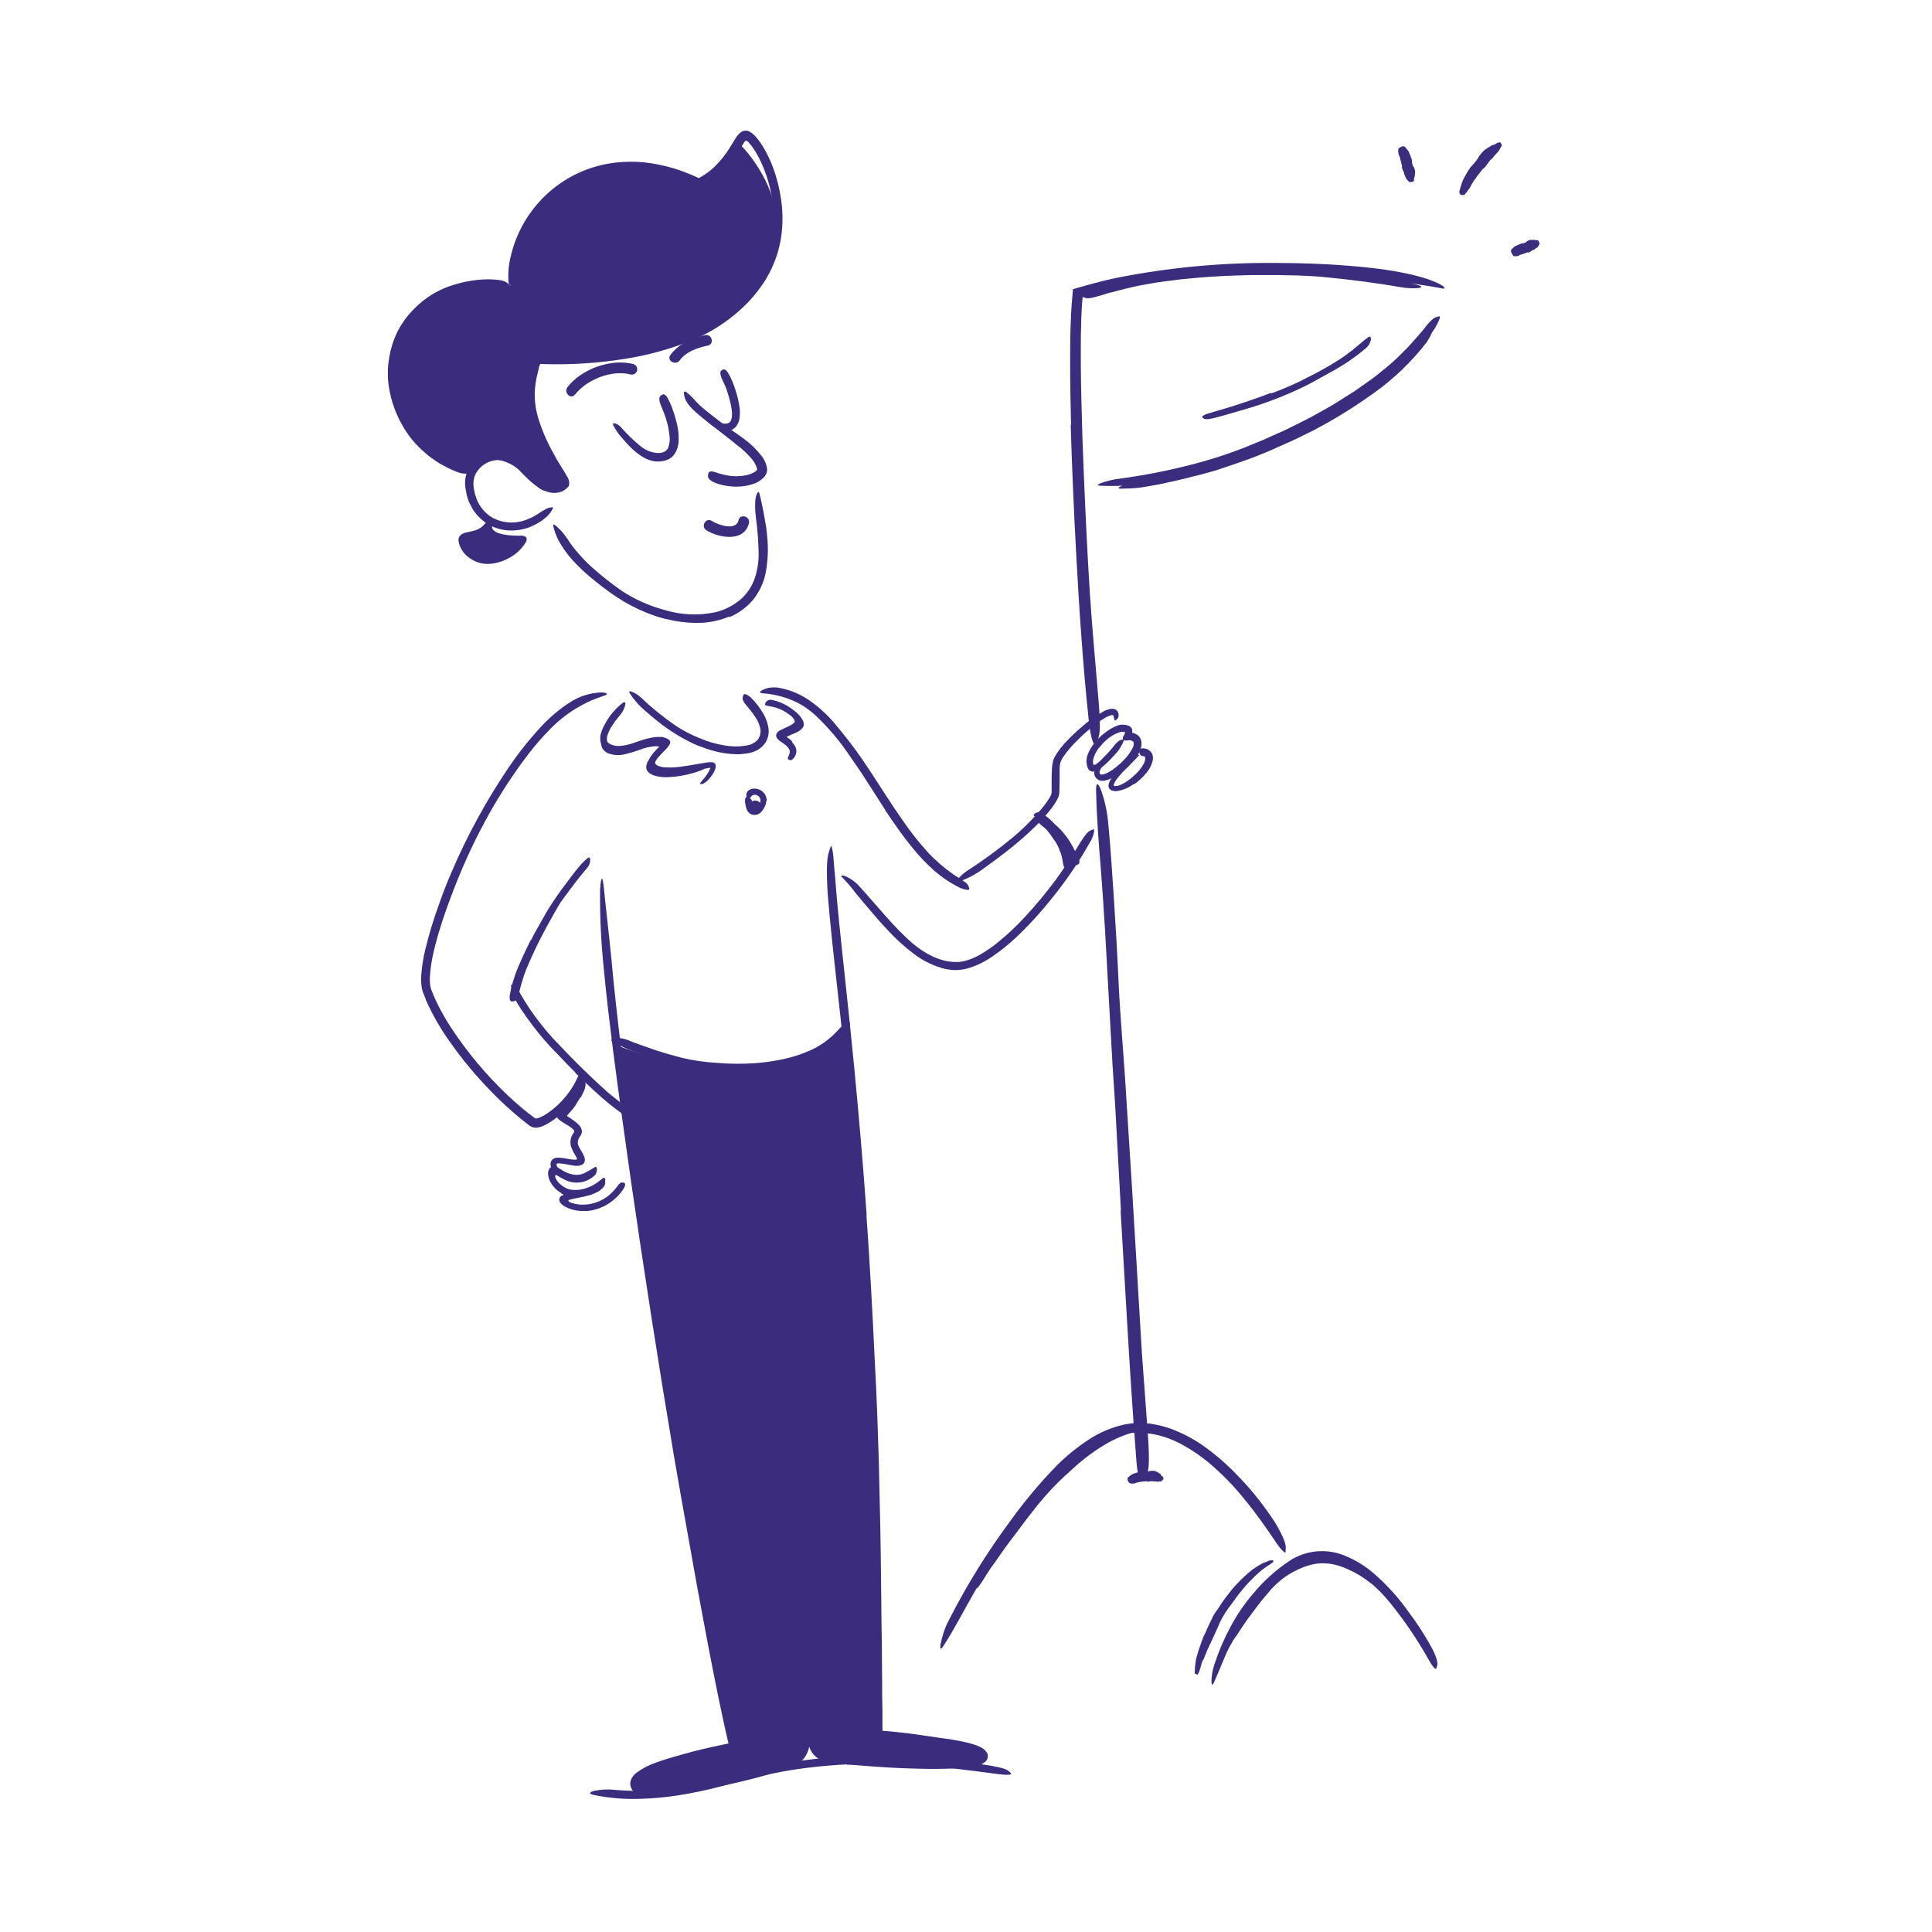 <svg width="300" height="300" viewBox="0 0 300 300" fill="none" xmlns="http://www.w3.org/2000/svg">
<path d="M90.104 170.412C89.913 170.729 89.717 171.041 89.527 171.352C89.458 171.467 89.406 171.594 89.325 171.704C89.042 172.096 88.733 172.47 88.402 172.823C88.258 172.985 88.119 173.146 87.992 173.319C87.851 173.573 87.633 173.775 87.369 173.896C87.283 173.925 87.133 173.706 87.023 173.464C86.913 173.221 86.833 172.95 86.919 172.887C87.242 172.558 87.565 172.217 87.963 171.877C88.18 171.649 88.36 171.391 88.5 171.11C88.685 170.816 88.869 170.533 89.077 170.21C89.181 170.019 89.29 169.829 89.388 169.633C89.543 169.339 89.682 169.036 89.804 168.727C89.885 168.479 89.931 168.225 90 167.977C90.013 167.921 90.032 167.867 90.058 167.816C90.162 167.631 90.271 167.602 90.485 167.642L90.623 167.671C90.699 167.696 90.766 167.743 90.816 167.805C90.867 167.868 90.898 167.944 90.906 168.023C90.964 168.517 90.875 169.016 90.652 169.46C90.508 169.794 90.335 170.123 90.167 170.452L90.104 170.412Z" fill="#3B2C7D"/>
<path d="M164.516 131.931C164.354 131.532 164.161 131.146 163.939 130.777C163.853 130.644 163.737 130.529 163.651 130.384C163.333 129.894 162.99 129.42 162.624 128.965C162.446 128.77 162.253 128.588 162.047 128.423C161.774 128.232 161.524 128.009 161.303 127.759C161.239 127.673 161.355 127.529 161.534 127.431C161.626 127.373 161.73 127.337 161.838 127.326C161.946 127.315 162.055 127.329 162.157 127.367C162.789 127.736 163.337 128.234 163.766 128.827C164.02 129.179 164.343 129.496 164.614 129.854C164.908 130.251 165.168 130.672 165.393 131.111C165.535 131.383 165.662 131.662 165.774 131.948C165.941 132.376 166.068 132.818 166.155 133.269C166.201 133.448 166.235 133.633 166.27 133.846C166.311 134.035 166.327 134.229 166.316 134.423C166.325 134.513 166.325 134.604 166.316 134.694C166.284 134.817 166.208 134.923 166.103 134.994C165.992 135.028 165.873 135.028 165.762 134.994C165.704 134.986 165.646 134.975 165.589 134.959C165.497 134.928 165.416 134.872 165.353 134.798C165.274 134.725 165.215 134.634 165.18 134.533C165.035 134.019 165.024 133.609 164.891 133.084C164.796 132.687 164.661 132.301 164.487 131.931H164.516Z" fill="#3B2C7D"/>
<path d="M100.445 118.483C100.782 117.886 101.212 117.346 101.72 116.885L102.377 116.221L102.481 116.112L102.516 116.071C102.545 116.071 102.556 115.99 102.516 115.985C102.492 115.968 102.464 115.956 102.435 115.95L102.181 115.887C101.989 115.872 101.796 115.872 101.604 115.887C100.829 115.956 100.067 116.137 99.343 116.423C98.567 116.707 97.775 116.946 96.972 117.138C96.22 117.313 95.437 117.287 94.698 117.064C94.438 116.997 94.194 116.876 93.984 116.708C93.774 116.54 93.603 116.328 93.481 116.089C93.282 115.596 93.282 115.046 93.481 114.554C93.591 114.26 93.747 114.369 93.85 114.64C93.954 114.912 94.052 115.344 94.162 115.667C94.218 115.821 94.308 115.96 94.427 116.073C94.544 116.186 94.687 116.27 94.843 116.319C95.224 116.458 95.626 116.528 96.031 116.527C96.924 116.453 97.803 116.259 98.645 115.95C99.187 115.783 99.735 115.575 100.312 115.408C100.911 115.215 101.543 115.144 102.17 115.2C102.317 115.214 102.462 115.245 102.602 115.292C102.803 115.351 102.997 115.432 103.179 115.535L103.37 115.714C103.421 115.788 103.441 115.878 103.427 115.967C103.391 116.155 103.308 116.329 103.185 116.475C103.087 116.596 102.983 116.711 102.874 116.821L102.608 117.098C102.25 117.462 101.893 117.814 101.581 118.189C101.347 118.44 101.175 118.742 101.079 119.071C101.064 119.13 101.066 119.192 101.086 119.249C101.105 119.306 101.141 119.357 101.189 119.394L101.374 119.556L101.604 119.677C102.126 119.9 102.687 120.018 103.254 120.023C103.832 120.051 104.41 120.034 104.985 119.971C105.877 119.862 106.761 119.7 107.633 119.487L108.21 119.342C108.931 119.169 109.162 119.129 109.364 119.198C109.404 119.198 109.456 119.227 109.485 119.244C109.514 119.262 109.312 119.469 108.793 119.654C107.182 120.251 105.489 120.595 103.774 120.675C103.088 120.715 102.401 120.647 101.737 120.473C101.556 120.423 101.38 120.355 101.212 120.271C101.125 120.219 101.039 120.185 100.958 120.127L100.71 119.925C100.604 119.836 100.517 119.726 100.454 119.602C100.392 119.478 100.355 119.342 100.347 119.204C100.336 118.967 100.383 118.731 100.485 118.517L100.445 118.483Z" fill="#3B2C7D"/>
<path d="M123.055 113.377C123.403 113.257 123.732 113.086 124.03 112.869C124.107 112.8 124.171 112.718 124.22 112.627C124.399 112.373 124.122 111.9 123.787 111.548C123.634 111.383 123.466 111.232 123.285 111.098C123.037 110.935 122.81 110.741 122.61 110.521C122.495 110.377 122.991 110.14 123.257 110.336C123.779 110.694 124.224 111.153 124.566 111.686C124.683 111.878 124.765 112.089 124.808 112.309C124.845 112.559 124.783 112.814 124.635 113.019C124.345 113.363 123.971 113.627 123.551 113.786C123.32 113.896 123.089 113.988 122.858 114.086C122.628 114.184 122.357 114.3 122.282 114.346L122.189 114.398C122.189 114.398 122.126 114.438 122.189 114.467C122.247 114.527 122.316 114.576 122.391 114.611L122.449 114.64L122.541 114.704C122.602 114.748 122.659 114.796 122.714 114.848C122.768 114.889 122.818 114.936 122.864 114.986C123.037 115.182 123.043 115.298 122.968 115.407C122.893 115.517 122.933 115.459 122.91 115.477C122.887 115.494 122.726 115.477 122.599 115.413C122.472 115.35 122.408 115.292 122.305 115.234C122.201 115.177 122.195 115.182 122.143 115.148L122.068 115.096L121.924 114.986C121.716 114.842 121.514 114.657 121.491 114.496C121.468 114.334 121.589 114.156 121.699 114.011L121.785 113.965L122.045 113.827L122.178 113.757L122.258 113.717L122.541 113.59L123.118 113.348L123.055 113.377Z" fill="#3B2C7D"/>
<path d="M117.418 125.129C117.366 124.996 117.389 125.244 117.302 125.308C117.277 125.325 117.25 125.341 117.222 125.354C117.193 125.325 117.17 125.319 117.152 125.279L117.187 125.1C117.201 125.06 117.228 125.027 117.264 125.005C117.3 124.983 117.342 124.974 117.383 124.979C117.383 124.938 117.533 125.048 117.383 124.938C117.322 124.894 117.253 124.864 117.18 124.848C117.106 124.832 117.031 124.832 116.957 124.848C116.884 124.863 116.815 124.894 116.754 124.938C116.693 124.982 116.642 125.038 116.605 125.103C116.567 125.168 116.543 125.24 116.535 125.315C116.527 125.389 116.535 125.465 116.557 125.536C116.58 125.607 116.618 125.673 116.668 125.729C116.717 125.785 116.778 125.83 116.847 125.861C116.939 125.93 117.044 125.981 117.156 126.009C117.268 126.037 117.384 126.044 117.498 126.027C117.612 126.01 117.722 125.971 117.821 125.912C117.92 125.853 118.007 125.775 118.076 125.683C118.187 125.499 118.228 125.281 118.192 125.069C118.156 124.857 118.045 124.665 117.879 124.529C117.245 123.986 116.027 124.529 116.408 125.417C116.447 125.553 116.538 125.668 116.661 125.738C116.784 125.808 116.929 125.828 117.066 125.792C117.202 125.753 117.316 125.662 117.386 125.539C117.455 125.416 117.473 125.271 117.435 125.134L117.418 125.129Z" fill="#3B2C7D"/>
<path d="M179.286 221.539C179.853 221.555 180.405 221.724 180.884 222.029C181.016 222.11 180.953 222.242 180.774 222.225C180.422 222.196 180.076 222.144 179.724 222.127C179.05 222.082 178.373 222.082 177.699 222.127C176.794 222.219 175.902 222.413 175.039 222.704C173.977 223.069 172.949 223.531 171.97 224.083C169.965 225.238 168.103 226.625 166.42 228.214L165.266 229.258C163.965 230.467 162.744 231.758 161.609 233.123C161.418 233.348 161.216 233.579 161.032 233.81L159.237 236.117L157.426 238.535C156.474 239.764 155.568 241.033 154.686 242.319C154.559 242.498 154.437 242.706 154.305 242.862C154.009 243.227 153.739 243.612 153.497 244.016C153.139 244.592 152.782 245.135 152.424 245.706L151.847 246.525C151.68 246.767 151.697 246.594 151.737 246.496C151.87 246.225 151.737 246.421 151.674 246.427C151.611 246.433 151.639 246.427 151.639 246.427L151.714 246.271L151.916 245.867C152.095 245.533 152.326 245.089 152.557 244.639C153.036 243.733 153.578 242.804 153.711 242.625L154.212 241.817L155.309 240.087C156.134 238.829 157.039 237.537 157.218 237.277C157.397 237.017 157.616 236.735 157.83 236.475C157.876 236.412 158.562 235.466 159.278 234.537C159.993 233.608 160.737 232.691 160.801 232.627C161.39 231.898 162.02 231.203 162.687 230.544C162.82 230.417 162.947 230.273 163.074 230.135C164.175 228.95 165.346 227.832 166.582 226.789C167.205 226.252 167.851 225.727 168.509 225.225L168.884 224.971L169.351 224.654C170.96 223.502 172.729 222.591 174.601 221.948L175.178 221.769C175.443 221.694 175.755 221.642 176.107 221.579C176.421 221.516 176.739 221.474 177.059 221.452C177.347 221.452 177.578 221.389 177.711 221.394C177.843 221.4 178.178 221.394 178.489 221.429C178.801 221.464 179.153 221.567 179.286 221.539Z" fill="#3B2C7D"/>
<path d="M212.747 244.835C213.107 245.116 213.379 245.494 213.531 245.925C213.539 245.954 213.539 245.985 213.529 246.014C213.519 246.043 213.501 246.068 213.476 246.086C213.452 246.104 213.423 246.115 213.392 246.116C213.362 246.117 213.332 246.109 213.306 246.092C213.064 245.942 212.816 245.792 212.579 245.631L212.147 245.302L211.247 244.696C210.635 244.32 209.999 243.985 209.343 243.692C208.568 243.332 207.755 243.061 206.92 242.885C206.082 242.73 205.226 242.705 204.381 242.81C203.533 242.952 202.706 243.198 201.918 243.542C201.577 243.721 201.214 243.86 200.868 244.05C199.66 244.697 198.565 245.534 197.625 246.531C197.454 246.685 197.299 246.857 197.164 247.044C197.06 247.2 196.368 247.956 195.716 248.775C195.064 249.594 194.447 250.477 194.291 250.667C193.541 251.637 192.86 252.664 192.191 253.696C192.103 253.849 192.005 253.996 191.897 254.135C191.655 254.43 191.448 254.751 191.279 255.092L190.489 256.477C190.356 256.702 190.2 256.915 190.056 257.135C189.912 257.354 189.895 257.175 189.918 257.094C189.993 256.864 189.866 257.019 189.82 257.019C189.773 257.019 189.779 257.019 189.773 257.019L189.82 256.881L189.941 256.546L190.339 255.514C190.633 254.746 190.991 253.967 191.072 253.817L191.418 253.142C191.625 252.75 191.902 252.225 192.208 251.706C192.785 250.656 193.5 249.6 193.639 249.398C193.792 249.174 193.958 248.958 194.135 248.752C194.17 248.706 194.712 247.927 195.289 247.189C195.866 246.45 196.523 245.729 196.581 245.677C196.847 245.406 197.112 245.129 197.4 244.875C197.678 244.607 197.981 244.367 198.306 244.16C198.434 244.072 198.555 243.976 198.67 243.871C199.717 243.028 200.899 242.367 202.166 241.915L203.164 241.61C203.504 241.535 203.85 241.471 204.197 241.408C204.323 241.408 204.45 241.408 204.577 241.408H205.056C206.706 241.384 208.337 241.766 209.804 242.521C209.885 242.562 210.047 242.654 210.237 242.769L210.554 242.954L210.872 243.196C211.298 243.531 211.731 243.86 211.887 244.004C212.043 244.148 212.585 244.708 212.747 244.835Z" fill="#3B2C7D"/>
<path d="M131.495 273.975C128.162 274.134 124.842 274.502 121.554 275.077L119.76 275.434L117.977 275.838C115.883 276.294 113.824 276.906 111.706 277.448C109.595 277.999 107.458 278.444 105.302 278.781C103.392 279.079 101.466 279.258 99.533 279.317C97.05 279.417 94.564 279.212 92.131 278.706C91.381 278.544 91.554 278.267 92.224 278.088C93.293 277.867 94.391 277.812 95.477 277.927C97.919 278.14 100.376 278.129 102.816 277.892C105.279 277.628 107.724 277.214 110.137 276.652C113.022 276.017 116.045 274.921 119.097 274.344C122.437 273.622 125.824 273.134 129.233 272.884C130.277 272.781 131.333 272.769 132.377 272.706C133.422 272.642 134.477 272.659 135.527 272.642C138.706 272.642 141.874 272.838 145.029 273.127C147.464 273.34 149.858 273.588 152.252 273.934L153.833 274.171C155.795 274.529 156.395 274.748 156.752 275.129C156.839 275.204 156.918 275.287 156.989 275.377C157.133 275.631 156.297 275.654 154.86 275.469C150.608 274.892 146.131 274.315 141.591 274.056C138.231 273.854 134.862 273.842 131.501 274.021L131.495 273.975Z" fill="#3B2C7D"/>
<path d="M125.448 268.99C123.845 269.025 95.31 273.865 98.945 277.644C100.629 279.415 122.443 274.419 124.168 272.631C125.096 271.69 125.131 270.04 125.448 268.99Z" fill="#3B2C7D"/>
<path d="M105.906 278.435C104.753 278.59 103.599 278.717 102.376 278.786C101.77 278.818 101.164 278.818 100.558 278.786C100.234 278.777 99.91 278.746 99.589 278.694C99.393 278.661 99.201 278.613 99.012 278.55C98.77 278.465 98.55 278.33 98.366 278.152C98.142 277.931 97.985 277.652 97.912 277.345C97.84 277.039 97.855 276.719 97.956 276.421C98.132 275.96 98.436 275.56 98.833 275.267C99.786 274.576 100.839 274.033 101.954 273.658C102.889 273.317 103.829 273.029 104.77 272.763C105.71 272.498 106.651 272.221 107.597 271.979C109.483 271.488 111.387 271.079 113.297 270.686C114.987 270.34 116.683 269.971 118.362 269.648C120.518 269.169 122.707 268.856 124.91 268.713C125.256 268.713 125.429 268.748 125.418 268.811C125.406 268.875 125.245 268.973 124.974 269.106C124.703 269.238 124.31 269.406 123.82 269.59C123.583 269.683 123.329 269.781 123.053 269.873L122.631 270.011L122.181 270.11C117.808 271.015 113.418 271.84 109.033 272.792C107.718 273.081 106.391 273.415 105.081 273.831C103.783 274.248 102.512 274.743 101.274 275.313C100.694 275.575 100.146 275.902 99.641 276.288C99.458 276.425 99.306 276.601 99.197 276.802C99.174 276.864 99.17 276.932 99.186 276.997C99.201 277.061 99.235 277.12 99.283 277.165C99.329 277.263 99.716 277.344 100.085 277.379C100.478 277.417 100.873 277.428 101.268 277.413C102.076 277.413 102.895 277.327 103.708 277.24C105.549 277.038 107.395 276.744 109.224 276.41C111.993 275.885 114.774 275.29 117.474 274.54C118.52 274.252 119.545 273.925 120.549 273.56C121.531 273.23 122.483 272.814 123.393 272.319C123.482 272.264 123.565 272.201 123.641 272.129C123.785 271.943 123.905 271.739 123.999 271.523C124.287 270.848 124.379 270.271 124.541 269.896C124.633 269.582 124.839 269.312 125.118 269.14C125.221 269.068 125.334 269.01 125.453 268.967C125.626 268.938 125.718 269.106 125.77 269.423C125.824 269.929 125.803 270.441 125.706 270.94C125.595 271.765 125.255 272.542 124.726 273.185C124.524 273.391 124.293 273.567 124.039 273.704C123.831 273.831 123.629 273.929 123.433 274.027C123.035 274.217 122.643 274.379 122.245 274.535C121.454 274.846 120.653 275.111 119.845 275.365C118.224 275.867 116.574 276.294 114.912 276.686C111.928 277.39 108.91 277.967 105.86 278.417L105.906 278.435Z" fill="#3B2C7D"/>
<path d="M126.216 269.106C127.808 268.904 155.062 269.913 152.651 273.092C151.179 275.048 129.366 274.067 127.404 272.544C126.889 272.153 126.501 271.617 126.289 271.005C126.078 270.393 126.052 269.732 126.216 269.106Z" fill="#3B2C7D"/>
<path d="M145.576 273.283C146.73 273.283 147.883 273.283 149.037 273.179C149.614 273.133 150.191 273.087 150.728 272.994C150.992 272.956 151.254 272.904 151.512 272.839C151.583 272.826 151.652 272.8 151.714 272.764C151.742 272.75 151.763 272.726 151.774 272.697C151.785 272.668 151.784 272.636 151.772 272.608C151.744 272.552 151.7 272.506 151.645 272.475H151.605L151.472 272.406C151.362 272.366 151.258 272.308 151.143 272.267C150.918 272.175 150.682 272.1 150.439 272.025C149.96 271.875 149.458 271.748 148.957 271.621C148.068 271.402 147.162 271.217 146.251 271.044C145.339 270.871 144.416 270.767 143.493 270.646C141.647 270.41 139.795 270.202 137.937 270.035C136.293 269.885 134.626 269.798 132.987 269.723L129.82 269.591C128.77 269.591 127.714 269.423 126.67 269.366C126.341 269.366 126.214 269.302 126.214 269.239C126.214 269.175 126.37 269.071 126.647 268.967C127.024 268.836 127.41 268.73 127.801 268.65C128.043 268.598 128.303 268.546 128.585 268.506L129.012 268.448H129.462C133.824 268.45 138.18 268.751 142.501 269.348L146.453 269.925C147.802 270.091 149.141 270.335 150.462 270.658C150.762 270.739 151.068 270.825 151.368 270.929L151.824 271.096C151.991 271.164 152.155 271.241 152.314 271.327C152.738 271.526 153.088 271.856 153.312 272.267C153.394 272.471 153.416 272.693 153.376 272.908C153.33 273.121 153.23 273.32 153.087 273.485C152.967 273.592 152.838 273.689 152.701 273.773C152.568 273.87 152.42 273.944 152.262 273.992L152.026 274.079L151.824 274.142L151.489 274.223C151.039 274.321 150.595 274.385 150.156 274.437C149.28 274.535 148.426 274.587 147.537 274.627C145.72 274.696 143.903 274.685 142.097 274.627C139.357 274.564 136.61 274.391 133.899 274.171C132.843 274.085 131.793 274.004 130.749 273.9C130.224 273.842 129.699 273.785 129.168 273.698C128.611 273.623 128.062 273.494 127.53 273.312C126.923 273.051 126.407 272.615 126.049 272.06C125.69 271.506 125.505 270.857 125.516 270.196C125.516 270.024 125.557 269.854 125.635 269.701C125.713 269.547 125.827 269.415 125.966 269.314C126.066 269.238 126.174 269.174 126.289 269.123C126.462 269.083 126.56 269.25 126.647 269.533C126.736 269.924 126.847 270.309 126.982 270.687C127.107 271.018 127.304 271.317 127.558 271.564C127.676 271.685 127.81 271.79 127.956 271.875H128.008L128.118 271.91C128.207 271.942 128.297 271.969 128.389 271.991C129.277 272.192 130.177 272.338 131.083 272.429C132.964 272.648 134.908 272.81 136.853 272.937C139.737 273.127 142.668 273.254 145.564 273.231L145.576 273.283Z" fill="#3B2C7D"/>
<path d="M95.551 162.259C95.551 162.259 107.885 240.467 108.41 243.213C108.935 245.959 114.18 270.438 114.18 270.438L126.191 269.106C126.191 269.106 134.983 267.698 136.414 268.638C136.414 268.638 135.307 202.777 134.107 194.515L131.222 161.054C127.02 163.148 122.586 164.738 118.01 165.79C109.83 167.746 95.551 162.259 95.551 162.259Z" fill="#3B2C7D"/>
<path d="M76.421 81.635C76.421 81.635 73.317 83.781 72.562 83.735C71.806 83.689 72.048 86.458 75.712 86.781C77.926 86.282 79.887 85.004 81.239 83.181C81.239 83.181 76.098 83.406 76.421 81.635Z" fill="#3B2C7D"/>
<path d="M73.847 73.402C73.847 73.402 74.355 70.564 77.949 71.538C81.543 72.513 83.355 76.494 84.907 76.206C84.907 76.206 88.207 76.206 87.664 75.254C87.122 74.302 82.472 68.331 82.772 62.614C82.772 62.614 82.339 58.661 84.064 56.267C84.064 56.267 104.141 54.583 109.051 51.6C130.178 38.712 116.274 23.752 114.982 22.5C114.982 22.5 111.843 26.942 108.497 28.696C108.497 28.696 95.643 22.858 87.762 29.077C85.375 30.913 83.388 33.215 81.921 35.845C80.454 38.475 79.538 41.376 79.23 44.371C79.23 44.371 71.02 44.117 67.357 46.76C67.357 46.76 61.587 50.221 61.01 56.239C60.434 62.256 64.178 70.875 73.847 73.402Z" fill="#3B2C7D"/>
<path d="M113.234 95.734C111.887 96.299 110.453 96.629 108.994 96.709C107.57 96.767 106.144 96.665 104.742 96.404L103.236 96.081C102.74 95.942 102.238 95.827 101.759 95.654C100.058 95.074 98.421 94.322 96.873 93.409C95.354 92.484 93.902 91.453 92.529 90.323C91.282 89.348 90.113 88.277 89.033 87.121C88.342 86.37 87.722 85.557 87.181 84.692C86.628 83.841 86.217 82.906 85.963 81.923C85.808 81.305 86.004 81.346 86.425 81.727C86.633 81.923 86.909 82.2 87.233 82.523C87.56 82.899 87.861 83.299 88.133 83.717C88.658 84.531 89.246 85.302 89.892 86.025C90.53 86.758 91.212 87.451 91.934 88.102C93.415 89.425 94.976 90.656 96.608 91.788C98.643 93.116 100.88 94.108 103.231 94.725C105.773 95.5 108.47 95.619 111.071 95.071C112.637 94.694 114.083 93.926 115.271 92.838C116.135 91.989 116.793 90.953 117.192 89.809C117.584 88.637 117.79 87.411 117.804 86.175C117.784 84.245 117.643 82.318 117.383 80.406C117.342 79.973 117.29 79.557 117.261 79.119C117.227 77.498 117.359 76.967 117.573 76.615C117.613 76.536 117.659 76.461 117.711 76.39C117.867 76.24 118.006 76.886 118.254 78.029C118.45 78.877 118.606 79.759 118.756 80.625L118.986 81.963C119.05 82.419 119.09 82.875 119.131 83.336C119.328 85.262 119.236 87.207 118.859 89.106C118.54 90.6 117.867 91.997 116.898 93.179C115.907 94.336 114.661 95.246 113.258 95.838L113.234 95.734Z" fill="#3B2C7D"/>
<path d="M117.474 72.508C117.26 71.965 116.945 71.468 116.545 71.042C116.106 70.544 115.631 70.078 115.126 69.646C114.751 69.323 114.341 69.069 113.972 68.723C112.593 67.609 111.134 66.542 109.72 65.394C109.091 64.881 108.451 64.379 107.851 63.825C107.446 63.472 107.084 63.073 106.772 62.636C106.436 62.172 106.236 61.622 106.195 61.05C106.195 60.675 106.42 60.756 106.686 60.975C107.02 61.235 107.331 61.525 107.615 61.84C108.244 62.569 108.943 63.233 109.703 63.825L112.126 65.723C113.101 66.508 114.226 67.177 115.265 67.961C116.473 68.81 117.54 69.844 118.426 71.025C118.707 71.441 118.916 71.901 119.043 72.386L119.118 72.79C119.128 72.953 119.114 73.116 119.078 73.275C119.006 73.567 118.863 73.836 118.663 74.059C118.146 74.612 117.487 75.011 116.759 75.213C116.087 75.42 115.39 75.535 114.688 75.554C113.605 75.603 112.523 75.458 111.491 75.127C111.261 75.052 111.041 74.971 110.816 74.873C110.02 74.458 109.876 74.146 109.951 73.719C109.965 73.623 109.986 73.529 110.015 73.436C110.136 73.142 110.54 73.154 111.076 73.321C111.838 73.602 112.63 73.795 113.436 73.898C114.226 73.986 115.026 73.955 115.807 73.806C116.331 73.715 116.832 73.518 117.278 73.229C117.389 73.153 117.485 73.057 117.561 72.946C117.561 72.946 117.561 72.946 117.561 72.854C117.548 72.743 117.521 72.634 117.48 72.531L117.474 72.508Z" fill="#3B2C7D"/>
<path d="M114.855 63.329C114.905 63.799 114.905 64.272 114.855 64.742C114.824 65.307 114.612 65.847 114.25 66.283C113.948 66.618 113.541 66.84 113.096 66.912C112.439 66.965 111.782 66.807 111.221 66.462C110.727 66.18 110.264 65.849 109.836 65.475L108.728 64.523C108.253 64.133 107.83 63.683 107.471 63.184C107.361 63.023 107.505 62.913 107.753 62.896C108.067 62.87 108.38 62.956 108.636 63.138C109.577 63.917 110.453 64.731 111.394 65.377C111.666 65.56 111.972 65.688 112.294 65.752C112.559 65.809 112.835 65.791 113.09 65.7C113.546 65.579 113.702 64.823 113.667 64.044C113.626 63.552 113.547 63.064 113.43 62.584C113.257 61.835 113.041 61.095 112.784 60.369C112.577 59.792 112.282 59.279 112.052 58.713C112.005 58.587 111.953 58.459 111.919 58.327C111.775 57.825 111.878 57.588 112.155 57.444C112.213 57.413 112.273 57.387 112.334 57.363C112.386 57.354 112.44 57.355 112.491 57.367C112.543 57.379 112.592 57.401 112.634 57.433C112.76 57.503 112.864 57.607 112.934 57.733L113.344 58.408C113.459 58.644 113.575 58.892 113.684 59.146C113.903 59.658 114.096 60.188 114.261 60.738C114.531 61.579 114.724 62.442 114.838 63.317L114.855 63.329Z" fill="#3B2C7D"/>
<path d="M105.307 69.011C105.223 69.705 104.92 70.354 104.442 70.863C104.179 71.113 103.869 71.309 103.53 71.44C103.221 71.553 102.896 71.621 102.567 71.642C102.119 71.686 101.667 71.657 101.228 71.556C100.512 71.367 99.84 71.04 99.25 70.592C98.686 70.186 98.162 69.726 97.686 69.219C97.271 68.775 96.85 68.342 96.475 67.875C95.96 67.3 95.531 66.656 95.2 65.96C95.102 65.74 95.275 65.683 95.54 65.757C95.881 65.863 96.185 66.063 96.417 66.335C97.376 67.432 98.428 68.445 99.561 69.363C100.227 69.891 101.026 70.222 101.869 70.321C102.277 70.386 102.696 70.34 103.08 70.188C103.252 70.116 103.406 70.008 103.532 69.87C103.657 69.733 103.751 69.57 103.807 69.392C103.981 68.849 104.036 68.274 103.969 67.707C103.875 66.77 103.682 65.846 103.392 64.95C103.178 64.24 102.861 63.577 102.596 62.867C102.527 62.715 102.472 62.557 102.434 62.394C102.307 61.765 102.434 61.494 102.74 61.333C102.804 61.291 102.874 61.258 102.948 61.234C103.007 61.221 103.069 61.224 103.128 61.241C103.186 61.258 103.239 61.289 103.282 61.333C103.427 61.435 103.543 61.572 103.623 61.731C103.954 62.305 104.227 62.912 104.436 63.542C104.682 64.209 104.89 64.889 105.059 65.579C105.353 66.696 105.449 67.856 105.342 69.006L105.307 69.011Z" fill="#3B2C7D"/>
<path d="M75.508 70.471C76.312 70.141 77.186 70.013 78.051 70.1C78.916 70.186 79.747 70.484 80.47 70.967C81.073 71.456 81.64 71.989 82.166 72.559C82.653 73.059 83.169 73.529 83.712 73.967C84.083 74.27 84.486 74.533 84.912 74.752C85.278 74.958 85.687 75.078 86.106 75.104C86.265 75.115 86.424 75.104 86.579 75.069C86.758 74.994 86.804 75.006 86.856 74.96C86.908 74.913 86.989 74.89 86.966 74.815C86.95 74.739 86.923 74.665 86.885 74.596C86.493 73.823 85.974 73.015 85.506 72.202C84.511 70.579 83.664 68.87 82.974 67.096C82.34 65.504 81.951 63.826 81.82 62.117C81.654 59.898 82.266 57.691 83.551 55.875C83.96 55.333 84.035 55.511 83.914 56.083C83.793 56.654 83.556 57.646 83.302 58.754C82.878 60.743 82.956 62.807 83.528 64.76C84.137 66.77 84.971 68.705 86.014 70.529C86.591 71.683 87.358 72.727 88.056 73.99C88.21 74.207 88.314 74.455 88.359 74.716C88.405 74.978 88.392 75.246 88.322 75.502C88.146 75.694 87.953 75.87 87.745 76.027C87.545 76.186 87.318 76.307 87.076 76.385C86.277 76.634 85.414 76.581 84.653 76.234C83.106 75.571 82.033 74.452 80.989 73.402L80.228 72.611C80.1 72.49 79.985 72.404 79.864 72.294C79.749 72.183 79.619 72.09 79.478 72.017C78.939 71.66 78.312 71.46 77.666 71.44C76.856 71.394 76.05 71.592 75.355 72.01C74.659 72.428 74.105 73.046 73.766 73.783C73.538 74.353 73.46 74.973 73.541 75.583L73.703 76.546L74.002 77.469C74.46 78.672 75.307 79.688 76.408 80.354C77.268 80.827 78.226 81.094 79.206 81.132C80.187 81.17 81.163 80.978 82.056 80.573L82.633 80.319L83.21 79.99C83.508 79.826 83.795 79.643 84.07 79.442C84.306 79.286 84.525 79.2 84.681 79.09C84.925 78.938 85.198 78.84 85.483 78.802C85.584 78.782 85.686 78.769 85.789 78.761C85.916 78.761 85.881 78.917 85.714 79.206C85.463 79.644 85.137 80.035 84.751 80.359C84.56 80.515 84.37 80.677 84.174 80.827L83.528 81.225C83.085 81.486 82.622 81.71 82.143 81.894C81.138 82.255 80.071 82.416 79.004 82.367C77.892 82.308 76.81 81.99 75.843 81.438C74.877 80.862 74.056 80.073 73.443 79.131C73.229 78.773 73.056 78.398 72.866 78.029C72.676 77.659 72.601 77.25 72.474 76.875L72.26 75.675C72.2 75.233 72.2 74.784 72.26 74.342C72.387 73.444 72.77 72.601 73.362 71.913C73.942 71.252 74.669 70.736 75.485 70.408L75.508 70.471Z" fill="#3B2C7D"/>
<path d="M111.192 25.644C111.956 24.875 112.634 24.023 113.212 23.106C113.517 22.638 113.788 22.16 114.112 21.652L114.238 21.456L114.394 21.219C114.541 21.008 114.711 20.815 114.902 20.642C115.081 20.478 115.3 20.363 115.537 20.308C115.772 20.263 116.015 20.283 116.24 20.365L116.737 20.654L117.181 21.04C117.356 21.224 117.522 21.416 117.677 21.617C117.966 21.985 118.232 22.371 118.473 22.771C118.94 23.549 119.353 24.359 119.708 25.194C120.403 26.861 120.901 28.604 121.19 30.387C121.576 32.54 121.607 34.742 121.283 36.906C120.98 38.814 120.37 40.661 119.477 42.375C119.035 43.226 118.521 44.039 117.942 44.804C117.378 45.571 116.766 46.302 116.108 46.99C113.466 49.693 110.267 51.785 106.733 53.123C103.634 54.326 100.416 55.192 97.133 55.708C92.959 56.382 88.73 56.661 84.504 56.538C83.189 56.51 83.35 56.296 84.469 56.06C86.3 55.735 88.147 55.51 90.002 55.385C94.226 55.102 98.412 54.412 102.504 53.325C103.502 52.996 104.529 52.748 105.492 52.321C105.983 52.131 106.479 51.958 106.958 51.744L108.383 51.075C110.266 50.157 112.026 49.005 113.621 47.648C113.858 47.44 114.112 47.256 114.337 47.031L114.994 46.356L115.658 45.669C115.883 45.45 116.05 45.173 116.235 44.931C116.61 44.417 117.037 43.933 117.388 43.39C117.739 42.857 118.058 42.304 118.346 41.735C119.482 39.434 120.089 36.909 120.123 34.344C120.164 32.027 119.814 29.72 119.09 27.519C118.737 26.417 118.289 25.348 117.752 24.323C117.487 23.819 117.188 23.333 116.858 22.869C116.7 22.643 116.529 22.427 116.344 22.223L116.212 22.073L116.137 22.004C116.091 21.96 116.04 21.922 115.987 21.888C115.965 21.871 115.94 21.858 115.913 21.85C115.886 21.842 115.858 21.84 115.831 21.844C115.803 21.848 115.776 21.857 115.753 21.872C115.729 21.887 115.708 21.906 115.692 21.929C115.653 21.97 115.616 22.015 115.583 22.061L115.531 22.137L115.433 22.292L114.619 23.625C113.672 25.222 112.442 26.633 110.99 27.79C110.62 28.076 110.235 28.342 109.837 28.587L109.225 28.938L108.787 29.163L108.573 29.279C108.573 29.279 108.538 29.279 108.515 29.279H108.458L108.348 29.227L106.975 28.592C106.571 28.413 106.156 28.263 105.752 28.102C104.511 27.623 103.231 27.25 101.927 26.988C101.281 26.838 100.623 26.769 99.965 26.677C99.308 26.585 98.656 26.538 97.969 26.538C94.614 26.478 91.312 27.391 88.465 29.168C85.618 30.944 83.346 33.508 81.925 36.548C81.729 36.946 81.567 37.35 81.383 37.748C81.198 38.146 81.06 38.556 80.915 38.977C80.373 40.535 80.154 41.602 79.935 42.34C79.842 42.715 79.75 43.01 79.663 43.258C79.599 43.469 79.518 43.676 79.421 43.875C79.352 44.033 79.275 44.187 79.19 44.337C79.075 44.498 79 44.227 78.948 43.598C78.897 42.633 78.952 41.666 79.11 40.713C79.467 38.802 80.106 36.955 81.008 35.233C81.946 33.465 83.153 31.854 84.585 30.456C87.546 27.576 91.374 25.751 95.477 25.263C96.994 25.082 98.526 25.064 100.046 25.212C101.556 25.378 103.048 25.677 104.506 26.106C105.227 26.342 105.954 26.561 106.646 26.856C106.998 27 107.356 27.121 107.69 27.283L108.204 27.519L108.463 27.64C108.463 27.64 108.463 27.64 108.504 27.64H108.55L108.769 27.513C109.063 27.352 109.346 27.167 109.623 26.977C110.175 26.594 110.691 26.162 111.163 25.685L111.192 25.644Z" fill="#3B2C7D"/>
<path d="M63.751 51.035C62.535 52.99 61.849 55.229 61.761 57.531C61.761 57.952 61.761 58.373 61.761 58.794L61.905 60.046C62.126 61.521 62.572 62.953 63.226 64.292C63.384 64.634 63.559 64.967 63.751 65.29L64.328 66.242C64.766 66.852 65.246 67.43 65.765 67.973C66.697 68.948 67.752 69.797 68.903 70.5C70.386 71.4 71.984 72.046 73.553 72.808C74.032 73.085 73.899 73.298 73.351 73.436C72.996 73.529 72.628 73.568 72.261 73.552C72.029 73.546 71.797 73.521 71.569 73.477C71.32 73.415 71.077 73.334 70.842 73.235C70.409 73.044 69.965 72.877 69.544 72.658L68.292 71.983C67.88 71.74 67.483 71.472 67.103 71.181C66.907 71.042 66.711 70.91 66.526 70.76L65.984 70.292C64.507 69.048 63.278 67.537 62.361 65.838C61.215 63.786 60.504 61.52 60.273 59.181C60.239 58.859 60.225 58.535 60.232 58.212C60.232 57.894 60.232 57.571 60.232 57.248C60.27 56.607 60.349 55.969 60.469 55.338C60.689 54.075 61.077 52.847 61.623 51.687C62.317 50.272 63.248 48.986 64.374 47.885C66.042 46.189 68.109 44.939 70.386 44.25C72.107 43.7 73.899 43.405 75.705 43.373C76.097 43.373 76.49 43.373 76.859 43.419C78.347 43.511 78.769 43.863 79.017 44.198C79.078 44.27 79.132 44.347 79.178 44.429C79.224 44.544 79.092 44.625 78.821 44.694C78.429 44.792 78.023 44.823 77.621 44.786C74.551 44.536 71.47 45.102 68.69 46.425C66.656 47.486 64.951 49.082 63.757 51.04L63.751 51.035Z" fill="#3B2C7D"/>
<path d="M75.692 87.565C74.597 87.559 73.538 87.177 72.692 86.481C72.377 86.241 72.099 85.955 71.868 85.632C71.676 85.341 71.51 85.034 71.371 84.715C71.337 84.626 71.312 84.533 71.296 84.438C71.296 84.311 71.227 84.184 71.21 84.063C71.168 83.835 71.198 83.599 71.296 83.388C71.412 83.188 71.579 83.023 71.781 82.909C71.886 82.854 71.994 82.804 72.104 82.759C72.159 82.739 72.215 82.721 72.271 82.707L72.392 82.679C72.704 82.604 72.969 82.552 73.275 82.488C73.75 82.397 74.204 82.219 74.614 81.963C74.853 81.804 75.067 81.609 75.248 81.386C75.447 81.172 75.628 80.942 75.79 80.7C75.9 80.544 76.096 80.613 76.252 80.867C76.353 81.043 76.407 81.242 76.407 81.444C76.407 81.647 76.353 81.846 76.252 82.021C75.779 82.715 75.086 83.229 74.285 83.481C73.941 83.604 73.588 83.703 73.229 83.775L72.762 83.879C72.669 83.879 72.658 83.879 72.641 83.879H72.566C72.534 83.879 72.503 83.89 72.48 83.912C72.456 83.933 72.442 83.962 72.439 83.994C72.439 84.081 72.439 84.029 72.496 84.248C72.593 84.588 72.771 84.899 73.016 85.154C73.549 85.756 74.291 86.134 75.093 86.209C75.606 86.267 76.126 86.232 76.627 86.106C77.022 86.014 77.408 85.889 77.781 85.731C78.152 85.558 78.507 85.354 78.843 85.119C79.1 84.934 79.343 84.73 79.569 84.507L80.221 83.815C80.308 83.711 80.383 83.59 80.481 83.492C80.609 83.348 80.775 83.242 80.96 83.186C81.114 83.171 81.27 83.199 81.41 83.267C81.479 83.302 81.554 83.325 81.618 83.359C81.669 83.391 81.711 83.436 81.738 83.49C81.766 83.544 81.778 83.605 81.773 83.665C81.788 83.849 81.746 84.032 81.652 84.19C80.963 85.331 79.948 86.239 78.739 86.798C77.794 87.285 76.75 87.549 75.687 87.571L75.692 87.565Z" fill="#3B2C7D"/>
<path d="M114.23 117.115C112.542 117.052 110.876 116.713 109.298 116.111L108.444 115.806C108.167 115.696 107.867 115.569 107.619 115.448C105.716 114.541 103.92 113.424 102.265 112.119L101.186 111.236L100.136 110.331C99.22 109.563 98.428 108.658 97.788 107.648C97.592 107.336 97.753 107.284 98.094 107.406C98.589 107.607 99.047 107.89 99.45 108.242C101.136 109.852 102.947 111.326 104.867 112.65C106.061 113.451 107.34 114.118 108.68 114.64C110.125 115.256 111.65 115.662 113.209 115.846C113.684 115.903 114.162 115.922 114.64 115.904C114.876 115.903 115.111 115.881 115.344 115.84C115.574 115.806 115.817 115.788 116.042 115.736C116.703 115.633 117.303 115.29 117.726 114.773C117.907 114.505 118.026 114.201 118.075 113.881C118.124 113.562 118.101 113.236 118.009 112.927C117.875 112.403 117.655 111.906 117.357 111.456C117.061 110.989 116.736 110.542 116.382 110.117L115.903 109.54C115.759 109.361 115.632 109.211 115.546 109.079C115.471 108.962 115.41 108.836 115.367 108.704C115.297 108.518 115.297 108.313 115.367 108.127C115.388 108.043 115.417 107.962 115.453 107.884C115.58 107.665 116.001 107.815 116.555 108.271C117.345 109.046 118.022 109.928 118.569 110.89C118.878 111.43 119.106 112.014 119.244 112.621C119.427 113.31 119.397 114.038 119.157 114.709C119.065 114.973 118.935 115.222 118.771 115.448C118.609 115.656 118.43 115.849 118.234 116.025C117.842 116.365 117.384 116.622 116.89 116.781C116.665 116.853 116.435 116.913 116.203 116.959L115.54 117.046C115.321 117.046 115.101 117.109 114.882 117.121H114.23V117.115Z" fill="#3B2C7D"/>
<path d="M66.121 155.192L65.775 154.321L65.683 154.108C65.683 154.027 65.625 153.923 65.602 153.836C65.547 153.659 65.505 153.478 65.475 153.294C65.384 152.633 65.366 151.963 65.423 151.298C65.522 150.052 65.715 148.816 66 147.6C66.567 145.22 67.272 142.876 68.112 140.579C68.689 138.911 69.329 137.244 70.033 135.617C72.477 129.865 75.472 124.362 78.975 119.186C80.535 116.884 82.271 114.707 84.168 112.673C85.395 111.365 86.769 110.203 88.264 109.211C89.794 108.156 91.598 107.569 93.456 107.521C94.61 107.596 94.385 107.879 93.491 108.138C93.041 108.294 92.441 108.496 91.76 108.796C90.98 109.147 90.221 109.542 89.487 109.979C88.011 110.878 86.654 111.959 85.448 113.198C84.211 114.446 83.055 115.772 81.987 117.167C79.832 120.009 77.868 122.991 76.108 126.092C73.954 129.918 72.081 133.896 70.506 137.994C69.623 140.238 68.81 142.517 68.123 144.825C67.783 145.979 67.477 147.133 67.223 148.315C66.965 149.471 66.806 150.646 66.75 151.829C66.736 152.179 66.747 152.53 66.785 152.879C66.804 153.042 66.833 153.204 66.871 153.363C66.914 153.527 66.97 153.687 67.039 153.842L67.448 154.858C67.598 155.192 67.766 155.521 67.921 155.856C68.57 157.183 69.304 158.466 70.12 159.698C72.604 163.455 75.507 166.917 78.773 170.019C79.46 170.677 80.164 171.3 80.873 171.911L81.958 172.794L83.025 173.608C83.063 173.636 83.106 173.656 83.151 173.667C83.197 173.678 83.244 173.679 83.291 173.671C83.291 173.671 83.406 173.671 83.481 173.631C83.559 173.61 83.636 173.585 83.712 173.556C84.048 173.428 84.37 173.267 84.675 173.077C85.312 172.679 85.911 172.223 86.464 171.715C86.999 171.226 87.495 170.696 87.946 170.129C88.543 169.396 89.056 168.599 89.475 167.752C89.653 167.353 89.859 166.967 90.093 166.598C90.163 166.467 90.24 166.34 90.323 166.217C90.439 166.073 90.571 166.298 90.594 166.863C90.585 167.723 90.369 168.568 89.966 169.327C89.257 170.693 88.301 171.916 87.144 172.933C86.562 173.467 85.928 173.942 85.252 174.352C84.889 174.584 84.502 174.777 84.098 174.929C83.983 174.971 83.866 175.006 83.746 175.033C83.683 175.053 83.617 175.066 83.55 175.073L83.279 175.108C83.1 175.11 82.922 175.089 82.748 175.044C82.659 175.03 82.575 174.996 82.5 174.946C82.418 174.909 82.339 174.867 82.264 174.819L81.162 173.965L80.146 173.117C79.477 172.54 78.808 171.963 78.168 171.352C76.875 170.14 75.635 168.869 74.446 167.538C72.787 165.705 71.245 163.769 69.831 161.74C68.376 159.706 67.131 157.529 66.116 155.244L66.121 155.192Z" fill="#3B2C7D"/>
<path d="M82.444 146.002C83.02 144.848 83.695 143.694 84.347 142.54C84.59 142.131 84.809 141.704 85.063 141.294C85.957 139.864 86.903 138.462 87.947 137.123C88.386 136.512 88.865 135.929 89.303 135.329L90.221 134.215C90.547 133.858 90.9 133.527 91.276 133.223C91.513 133.033 91.651 133.223 91.645 133.604C91.631 134.058 91.451 134.491 91.138 134.821C89.903 136.229 88.784 137.758 87.63 139.304C87.272 139.77 86.946 140.259 86.655 140.769C86.349 141.277 86.078 141.796 85.772 142.315C85.126 143.44 84.509 144.589 83.921 145.748C83.551 146.458 83.205 147.185 82.865 147.906C82.363 149.014 81.849 150.121 81.434 151.258C81.13 152.133 80.87 153.022 80.655 153.923C80.603 154.119 80.563 154.315 80.505 154.5C80.274 155.215 80.113 155.417 79.732 155.481C79.648 155.498 79.563 155.509 79.478 155.515C79.207 155.515 79.086 155.152 79.149 154.575C79.465 152.845 79.994 151.161 80.724 149.562C81.238 148.344 81.826 147.15 82.415 145.962L82.444 146.002Z" fill="#3B2C7D"/>
<path d="M89.349 166.546C88.351 165.542 87.364 164.533 86.395 163.5C86.043 163.125 85.662 162.773 85.322 162.386C84.093 161.036 82.946 159.612 81.889 158.123C81.428 157.454 80.949 156.796 80.522 156.098C80.238 155.655 79.982 155.194 79.754 154.719C79.537 154.222 79.404 153.691 79.362 153.15C79.333 152.81 79.529 152.844 79.789 153.058C80.138 153.359 80.439 153.711 80.683 154.102C81.67 155.865 82.803 157.542 84.07 159.115C84.853 160.127 85.697 161.09 86.597 162C87.555 163.027 88.535 164.042 89.533 165.035C90.145 165.646 90.762 166.258 91.397 166.858C92.349 167.763 93.306 168.675 94.281 169.535C95.049 170.204 95.851 170.798 96.641 171.427C96.814 171.565 96.993 171.692 97.16 171.836C97.783 172.385 97.904 172.644 97.824 172.99C97.813 173.064 97.797 173.137 97.778 173.21C97.708 173.406 97.281 173.377 96.768 173.042C95.239 171.964 93.785 170.783 92.418 169.506C91.368 168.554 90.341 167.567 89.314 166.581L89.349 166.546Z" fill="#3B2C7D"/>
<path d="M137.457 125.769C136.171 123.79 134.93 121.788 133.644 119.838C133.177 119.123 132.663 118.442 132.19 117.738C130.565 115.243 128.641 112.955 126.461 110.925C125.966 110.496 125.446 110.097 124.903 109.731C124.35 109.382 123.771 109.073 123.173 108.808C121.658 108.153 120.042 107.762 118.396 107.654C117.877 107.602 117.923 107.377 118.396 107.146C118.704 106.993 119.029 106.879 119.365 106.806C119.836 106.732 120.316 106.72 120.79 106.771C122.629 107.075 124.371 107.804 125.878 108.9C127.356 109.956 128.687 111.203 129.836 112.61C131.203 114.26 132.577 115.996 133.811 117.802C135.161 119.763 136.43 121.771 137.723 123.75C138.519 124.967 139.315 126.179 140.152 127.362C141.383 129.17 142.742 130.888 144.219 132.502C145.363 133.7 146.623 134.782 147.98 135.733C148.275 135.94 148.557 136.142 148.875 136.31C149.192 136.477 149.388 136.65 149.573 136.788C149.738 136.892 149.896 137.005 150.046 137.129C150.234 137.29 150.373 137.503 150.444 137.74C150.475 137.833 150.5 137.927 150.519 138.023C150.519 138.156 150.386 138.202 150.115 138.167C149.714 138.109 149.325 137.988 148.961 137.81C147.534 137.091 146.204 136.194 145.003 135.138C143.793 134.053 142.672 132.873 141.652 131.608C140.123 129.744 138.767 127.765 137.428 125.781L137.457 125.769Z" fill="#3B2C7D"/>
<path d="M157.422 145.887C156.377 146.844 155.264 147.725 154.093 148.523C152.899 149.365 151.57 149.999 150.164 150.398C149.623 150.538 149.067 150.618 148.508 150.635C148.231 150.635 147.931 150.635 147.689 150.6C147.447 150.565 147.147 150.525 146.881 150.485C145.064 150.052 143.359 149.238 141.88 148.096C140.437 147.009 139.097 145.792 137.876 144.462C136.78 143.308 135.741 142.102 134.731 140.902C134.085 140.129 133.422 139.373 132.805 138.594C132.214 137.81 131.576 137.063 130.895 136.356C130.48 136.015 130.566 135.86 131.149 136.01C132.016 136.36 132.792 136.905 133.416 137.602C136.214 140.637 138.666 143.856 141.718 146.492C143.541 148.033 145.82 149.29 148.174 149.377C148.805 149.416 149.439 149.34 150.043 149.152C150.675 148.969 151.286 148.722 151.866 148.413C153.057 147.757 154.18 146.984 155.218 146.106C156.521 145.033 157.752 143.877 158.905 142.644C160.664 140.769 162.315 138.795 163.849 136.731C165.031 135.133 166.087 133.488 167.137 131.821L167.812 130.719C168.678 129.358 169.093 128.988 169.543 128.873C169.641 128.844 169.745 128.781 169.814 128.769C169.883 128.758 169.924 128.896 169.878 129.213C169.787 129.672 169.625 130.114 169.399 130.523C167.601 133.755 165.52 136.821 163.18 139.685C161.411 141.898 159.483 143.979 157.41 145.91L157.422 145.887Z" fill="#3B2C7D"/>
<path d="M164.539 119.827C164.539 120.808 164.539 121.8 164.499 122.844C164.499 123.174 164.439 123.501 164.32 123.808C164.207 124.077 164.074 124.337 163.922 124.587C163.636 125.035 163.323 125.467 162.987 125.879C162.508 126.456 162.029 127.033 161.51 127.581C159.672 129.441 157.7 131.163 155.608 132.733C154.685 133.437 153.756 134.14 152.816 134.798C151.63 135.708 150.302 136.417 148.887 136.898C148.431 137.014 148.454 136.898 148.726 136.541C149.137 136.024 149.63 135.577 150.185 135.219C152.665 133.621 155.046 131.876 157.316 129.992C158.711 128.824 160.013 127.549 161.21 126.179C161.875 125.47 162.468 124.697 162.981 123.871C163.092 123.689 163.182 123.496 163.252 123.294C163.277 123.21 163.292 123.123 163.299 123.035V122.671V121.154C163.299 120.525 163.299 119.896 163.356 119.256C163.374 118.918 163.42 118.582 163.495 118.252C163.587 117.915 163.727 117.592 163.91 117.294C164.426 116.46 165.033 115.686 165.722 114.987C166.384 114.296 167.081 113.639 167.81 113.019C168.902 112.019 170.109 111.152 171.404 110.435C171.722 110.265 172.065 110.147 172.42 110.083C172.611 110.051 172.806 110.051 172.997 110.083C173.089 110.116 173.18 110.154 173.268 110.198C173.34 110.25 173.408 110.308 173.47 110.371C173.566 110.493 173.636 110.632 173.677 110.781C173.677 110.919 173.706 111.041 173.712 111.15C173.682 111.287 173.633 111.419 173.568 111.542C173.507 111.622 173.435 111.692 173.354 111.75C173.301 111.797 173.245 111.842 173.187 111.883C173.112 111.923 173.072 111.814 173.008 111.6C172.974 111.485 172.951 111.369 172.922 111.242C172.909 111.168 172.87 111.1 172.812 111.052C172.754 110.942 172.097 111.167 171.595 111.467C171.049 111.787 170.525 112.142 170.026 112.529C168.99 113.342 168.007 114.221 167.083 115.16C166.402 115.843 165.777 116.58 165.214 117.364C164.968 117.7 164.774 118.072 164.637 118.466C164.554 118.907 164.517 119.355 164.527 119.804L164.539 119.827Z" fill="#3B2C7D"/>
<path d="M176.025 121.76C175.259 122.319 174.372 122.691 173.435 122.844C173.221 122.867 173.004 122.852 172.795 122.798C172.666 122.769 172.545 122.713 172.439 122.633C172.334 122.553 172.247 122.452 172.183 122.337C172.111 122.114 172.111 121.873 172.183 121.65C172.233 121.49 172.299 121.336 172.379 121.189C172.525 120.934 172.687 120.689 172.864 120.456C173.208 120.012 173.582 119.591 173.983 119.198C174.335 118.852 174.687 118.506 175.05 118.177C175.283 117.968 175.53 117.775 175.789 117.6C176.057 117.385 176.374 117.24 176.712 117.179C176.845 117.179 176.92 117.248 176.891 117.277C176.862 117.306 176.799 117.341 176.741 117.41C176.58 117.615 176.405 117.807 176.216 117.987C175.32 118.824 174.471 119.71 173.672 120.641C173.431 120.914 173.225 121.216 173.06 121.541C173.022 121.614 172.991 121.692 172.968 121.771C172.951 121.81 172.939 121.851 172.933 121.892C172.928 121.924 172.934 121.957 172.951 121.985C172.968 122.013 172.994 122.033 173.025 122.042C173.154 122.074 173.289 122.074 173.418 122.042C173.602 122.016 173.783 121.966 173.954 121.892C174.322 121.735 174.674 121.542 175.004 121.316C175.425 121.029 175.821 120.707 176.187 120.352C176.756 119.842 177.238 119.242 177.612 118.575C177.735 118.339 177.81 118.08 177.831 117.814C177.831 117.577 177.774 117.485 177.664 117.416C177.639 117.409 177.613 117.409 177.589 117.416C177.556 117.411 177.523 117.411 177.491 117.416C177.191 117.358 177.029 117.277 176.943 116.937C176.943 116.862 176.885 116.781 176.868 116.706C176.854 116.645 176.858 116.581 176.879 116.522C176.899 116.463 176.935 116.411 176.983 116.371C177.052 116.309 177.133 116.261 177.222 116.233C177.31 116.204 177.404 116.194 177.497 116.204C177.693 116.204 177.888 116.237 178.074 116.302L178.397 116.469C178.498 116.546 178.594 116.629 178.685 116.717C178.764 116.822 178.835 116.932 178.899 117.046L179.02 117.427V117.814C179.02 117.923 179.02 118.027 178.985 118.131C178.824 118.802 178.508 119.427 178.062 119.954C177.485 120.675 176.804 121.306 176.043 121.829L176.025 121.76Z" fill="#3B2C7D"/>
<path d="M168.798 118.846C168.732 118.661 168.703 118.465 168.712 118.269C168.7 118.123 168.71 117.975 168.74 117.831C168.74 117.687 168.792 117.542 168.821 117.404L168.96 117.017C169.154 116.537 169.41 116.083 169.721 115.667C169.934 115.372 170.163 115.089 170.408 114.819C170.847 114.364 171.328 113.95 171.844 113.585C172.364 113.201 172.932 112.889 173.535 112.656C173.684 112.607 173.836 112.568 173.99 112.541C174.153 112.518 174.318 112.518 174.481 112.541C174.634 112.544 174.786 112.562 174.937 112.592C175.128 112.627 175.309 112.704 175.467 112.817C175.573 112.89 175.66 112.986 175.722 113.098C175.785 113.21 175.82 113.336 175.825 113.464C175.829 113.728 175.748 113.987 175.594 114.202C175.372 114.524 175.07 114.783 174.717 114.952C174.51 115.056 174.458 114.917 174.487 114.669C174.512 114.358 174.58 114.051 174.688 113.758L174.723 113.689C174.723 113.689 174.723 113.689 174.677 113.689C174.55 113.659 174.421 113.637 174.29 113.625C174.051 113.636 173.816 113.693 173.598 113.792C173.302 113.911 173.015 114.05 172.738 114.208C172.043 114.636 171.426 115.18 170.915 115.817C170.317 116.441 169.904 117.218 169.721 118.062C169.721 118.177 169.721 118.304 169.721 118.402C169.718 118.475 169.729 118.548 169.756 118.616C169.756 118.679 169.796 118.771 169.877 118.783C169.952 118.781 170.025 118.761 170.09 118.725L170.24 118.633C170.321 118.575 170.408 118.517 170.488 118.448C170.656 118.321 170.817 118.177 170.979 118.033C171.296 117.744 171.602 117.456 171.896 117.116C172.358 116.625 172.744 116.077 173.177 115.564C173.281 115.46 173.379 115.344 173.488 115.246C173.915 114.883 174.146 114.831 174.342 114.871C174.382 114.873 174.421 114.883 174.458 114.9C174.498 114.9 174.492 114.981 174.458 115.085C174.415 115.237 174.355 115.384 174.279 115.523C174.14 115.794 173.985 116.06 173.817 116.325C173.65 116.591 173.425 116.804 173.24 117.041C172.825 117.519 172.381 117.981 171.908 118.437C171.578 118.756 171.225 119.051 170.852 119.319L170.644 119.464C170.559 119.525 170.471 119.581 170.379 119.631C170.204 119.739 170.006 119.802 169.802 119.816C169.622 119.831 169.442 119.79 169.286 119.699C169.13 119.609 169.006 119.472 168.931 119.308L168.775 118.881L168.798 118.846Z" fill="#3B2C7D"/>
<path d="M174.507 119.59C174.122 119.91 173.715 120.203 173.29 120.467C172.851 120.756 172.373 120.982 171.871 121.136C171.66 121.197 171.443 121.234 171.224 121.246C170.95 121.266 170.677 121.19 170.451 121.033C170.36 120.965 170.275 120.89 170.198 120.808C170.122 120.71 170.057 120.606 170.001 120.496C169.919 120.281 169.897 120.048 169.938 119.821C170.01 119.47 170.153 119.139 170.359 118.846C170.714 118.326 171.12 117.843 171.571 117.404L172.724 116.25C173.232 115.783 173.717 115.315 174.265 114.877C174.449 114.744 174.467 114.825 174.403 115.009C174.309 115.314 174.165 115.6 173.976 115.858L173.319 116.694C173.094 116.959 172.84 117.196 172.609 117.45C172.136 117.952 171.651 118.436 171.224 118.944C170.982 119.216 170.813 119.546 170.734 119.902C170.734 120.04 170.734 120.127 170.838 120.184C170.881 120.222 170.93 120.253 170.982 120.277C171.026 120.279 171.071 120.279 171.115 120.277C171.501 120.222 171.871 120.084 172.199 119.873C172.59 119.65 172.962 119.398 173.313 119.117C173.757 118.765 174.174 118.379 174.559 117.963C175.144 117.387 175.619 116.708 175.961 115.961C176.056 115.725 176.071 115.463 176.001 115.217C175.967 115.148 175.907 115.094 175.834 115.067C175.787 115.039 175.736 115.015 175.684 114.998L175.517 114.946C175.419 114.946 175.355 114.946 175.309 114.946C175.2 114.949 175.091 114.967 174.986 114.998C174.858 115.012 174.728 114.99 174.611 114.934L174.438 114.865C174.363 114.813 174.334 114.727 174.346 114.583C174.359 114.481 174.393 114.382 174.445 114.294C174.498 114.206 174.568 114.129 174.651 114.069C174.847 113.9 175.087 113.792 175.344 113.758C175.59 113.736 175.838 113.768 176.071 113.85C176.172 113.882 176.27 113.923 176.365 113.971C176.486 114.03 176.601 114.104 176.705 114.19C176.942 114.39 177.111 114.658 177.19 114.958C177.298 115.424 177.264 115.912 177.092 116.359C176.967 116.715 176.801 117.054 176.596 117.369C176.023 118.217 175.331 118.979 174.542 119.631L174.507 119.59Z" fill="#3B2C7D"/>
<path d="M164.881 131.1C164.617 130.656 164.318 130.234 163.987 129.837C163.872 129.687 163.716 129.571 163.589 129.427C163.149 128.904 162.683 128.403 162.193 127.927C161.969 127.717 161.73 127.524 161.477 127.35C161.139 127.155 160.823 126.923 160.537 126.658C160.45 126.566 160.566 126.398 160.762 126.277C160.862 126.209 160.976 126.164 161.096 126.146C161.216 126.128 161.339 126.137 161.454 126.173C162.213 126.533 162.897 127.034 163.468 127.65C163.808 128.025 164.223 128.342 164.581 128.706C164.972 129.119 165.337 129.556 165.672 130.016C165.873 130.298 166.075 130.592 166.248 130.887C166.526 131.346 166.775 131.822 166.993 132.312C167.198 132.683 167.375 133.068 167.523 133.466C167.564 133.554 167.595 133.647 167.616 133.742C167.63 133.88 167.597 134.018 167.523 134.135C167.432 134.221 167.318 134.281 167.195 134.308L167.004 134.354C166.898 134.363 166.792 134.341 166.698 134.291C166.585 134.244 166.487 134.166 166.416 134.066C166.107 133.522 165.833 132.959 165.597 132.381C165.377 131.934 165.129 131.502 164.852 131.089L164.881 131.1Z" fill="#3B2C7D"/>
<path d="M90.964 188.042C90.439 188.07 89.912 188.037 89.395 187.944C89.134 187.893 88.876 187.827 88.622 187.748C88.489 187.702 88.385 187.667 88.229 187.598C88.074 187.529 87.86 187.413 87.652 187.321C87.179 187.004 86.787 186.652 86.85 186.167C86.887 185.996 86.978 185.842 87.11 185.729L87.641 185.463C88.016 185.365 88.443 185.25 88.622 185.209L89.32 185.048C89.781 184.938 90.249 184.829 90.704 184.708C91.216 184.581 91.715 184.405 92.193 184.183C92.77 183.906 93.041 183.427 93.618 182.954C93.779 182.804 93.849 182.867 93.9 183.109C93.938 183.277 93.965 183.446 93.981 183.617C93.98 183.843 93.91 184.062 93.779 184.246C93.507 184.593 93.165 184.88 92.775 185.088C92.427 185.272 92.064 185.426 91.691 185.55C90.991 185.753 90.281 185.915 89.562 186.034C89.141 186.104 88.529 186.271 88.477 186.283C88.414 186.298 88.352 186.319 88.293 186.346C88.224 186.392 88.264 186.473 88.293 186.519C88.346 186.577 88.408 186.626 88.477 186.663C88.524 186.69 88.572 186.713 88.622 186.733C88.72 186.773 88.829 186.802 88.933 186.836C89.364 186.968 89.81 187.042 90.26 187.056C90.823 187.079 91.386 187.025 91.933 186.894C92.774 186.695 93.567 186.335 94.27 185.833C94.797 185.427 95.271 184.958 95.683 184.436C95.77 184.315 95.85 184.2 95.943 184.084C96.277 183.658 96.445 183.571 96.733 183.634C96.797 183.634 96.866 183.634 96.929 183.681C97.126 183.761 97.12 184.05 96.929 184.431C96.211 185.598 95.195 186.553 93.987 187.2C93.047 187.697 92.013 187.992 90.952 188.065L90.964 188.042Z" fill="#3B2C7D"/>
<path d="M87.146 185.256C86.669 184.983 86.249 184.623 85.906 184.194C85.73 183.98 85.577 183.748 85.45 183.502C85.279 183.17 85.168 182.811 85.121 182.44C85.085 182.188 85.111 181.931 85.196 181.69C85.233 181.574 85.296 181.468 85.38 181.379C85.464 181.29 85.567 181.221 85.68 181.177C85.878 181.105 86.094 181.105 86.292 181.177C86.4 181.202 86.504 181.239 86.604 181.287L86.875 181.448L87.406 181.777L87.763 181.973C88.247 182.221 88.774 182.374 89.315 182.423C89.798 182.458 90.282 182.371 90.723 182.169C91.295 181.889 91.849 181.575 92.384 181.229C92.563 181.119 92.673 181.229 92.684 181.523C92.691 181.698 92.671 181.873 92.627 182.042C92.562 182.244 92.444 182.426 92.286 182.567C91.674 183.132 90.901 183.494 90.075 183.602C89.248 183.711 88.409 183.561 87.671 183.173C87.31 183.004 86.961 182.812 86.627 182.596C86.554 182.537 86.472 182.49 86.384 182.458C86.368 182.451 86.352 182.448 86.334 182.448C86.317 182.449 86.3 182.452 86.285 182.459C86.269 182.467 86.255 182.477 86.243 182.489C86.232 182.502 86.223 182.517 86.217 182.533C86.194 182.608 86.194 182.688 86.217 182.763C86.247 182.887 86.296 183.006 86.361 183.115C86.569 183.474 86.845 183.787 87.175 184.038C87.382 184.205 87.606 184.348 87.844 184.465C87.965 184.529 88.086 184.575 88.213 184.627C88.331 184.671 88.453 184.704 88.577 184.725C89.405 184.847 90.25 184.766 91.04 184.488C91.647 184.286 92.221 183.994 92.742 183.623C92.852 183.537 92.967 183.467 93.065 183.381C93.457 183.075 93.596 182.988 93.792 182.971C93.834 182.969 93.877 182.969 93.919 182.971C93.977 182.971 93.994 183.029 93.988 183.15C93.98 183.334 93.92 183.512 93.815 183.663C93.446 184.256 92.932 184.744 92.321 185.083C91.72 185.443 91.053 185.679 90.359 185.775C89.829 185.873 89.287 185.898 88.75 185.85C88.454 185.815 88.162 185.751 87.879 185.66C87.621 185.562 87.373 185.445 87.134 185.308L87.146 185.256Z" fill="#3B2C7D"/>
<path d="M89.685 177.364C89.728 177.684 89.836 177.992 90.003 178.269C90.181 178.621 90.378 178.846 90.689 179.533C90.783 179.745 90.827 179.976 90.816 180.208C90.807 180.321 90.774 180.431 90.719 180.53C90.665 180.63 90.59 180.716 90.499 180.785C90.133 181.004 89.702 181.086 89.281 181.016C89.091 181.016 88.964 180.975 88.832 180.958L88.433 180.883C87.931 180.773 87.422 180.694 86.91 180.646C86.767 180.62 86.618 180.636 86.483 180.692C86.374 180.756 86.414 180.906 86.443 180.992C86.481 181.095 86.53 181.194 86.587 181.287C86.651 181.389 86.727 181.484 86.812 181.569C86.966 181.751 87.165 181.888 87.389 181.967C87.528 182.019 87.539 182.169 87.355 182.319C87.2 182.428 87.016 182.486 86.827 182.486C86.638 182.486 86.453 182.428 86.299 182.319C85.984 182.065 85.741 181.733 85.595 181.356C85.484 181.084 85.456 180.784 85.514 180.496C85.549 180.362 85.614 180.237 85.702 180.13C85.791 180.024 85.902 179.938 86.028 179.879C86.16 179.826 86.297 179.787 86.437 179.764C86.508 179.759 86.58 179.759 86.651 179.764H86.789C86.959 179.767 87.129 179.781 87.297 179.804C87.62 179.844 87.926 179.902 88.226 179.96C88.405 179.994 88.583 180.017 88.762 180.041C88.941 180.064 89.149 180.069 89.253 180.069C89.316 180.078 89.38 180.078 89.443 180.069C89.501 180.069 89.57 180.035 89.587 179.971C89.587 179.816 89.587 179.798 89.328 179.394C89.098 179.029 88.905 178.643 88.751 178.241C88.525 177.672 88.525 177.038 88.751 176.469C88.839 176.263 88.953 176.069 89.091 175.892C89.132 175.829 89.195 175.771 89.189 175.69C89.181 175.616 89.151 175.546 89.103 175.489L89.028 175.402L88.895 175.275L88.601 175.033C88.151 174.687 87.603 174.456 87.112 174.087C87.003 174.006 86.887 173.925 86.778 173.827C86.362 173.469 86.362 173.037 86.593 172.875C86.64 172.835 86.695 172.806 86.755 172.789C86.844 172.791 86.933 172.802 87.02 172.823C87.127 172.827 87.231 172.854 87.326 172.904C87.666 173.123 88.156 173.342 88.595 173.648C88.82 173.798 89.051 173.96 89.287 174.144C89.403 174.231 89.524 174.335 89.645 174.439L89.83 174.617C89.928 174.716 90.003 174.831 90.089 174.935C90.241 175.147 90.333 175.396 90.355 175.656C90.358 175.915 90.277 176.168 90.124 176.377L89.962 176.614L89.893 176.741C89.847 176.822 89.809 176.907 89.778 176.994C89.73 177.153 89.715 177.32 89.731 177.485L89.685 177.364Z" fill="#3B2C7D"/>
<path d="M118.674 166.379C116.619 166.587 114.551 166.626 112.489 166.494C111.739 166.448 110.989 166.425 110.245 166.327C107.632 165.992 105.053 165.431 102.537 164.648L100.87 164.129L99.22 163.552C97.804 163.091 96.438 162.49 95.141 161.758C94.743 161.521 94.922 161.302 95.395 161.215C96.071 161.13 96.758 161.217 97.391 161.469C98.764 162.017 100.149 162.502 101.545 162.981C102.941 163.459 104.366 163.852 105.809 164.238C107.578 164.662 109.381 164.928 111.197 165.034C113.195 165.207 115.202 165.226 117.203 165.092C118.433 165.011 119.657 164.851 120.866 164.613C122.701 164.286 124.485 163.721 126.174 162.935C127.435 162.323 128.587 161.508 129.584 160.523C129.797 160.315 130.005 160.108 130.201 159.877C130.464 159.579 130.752 159.303 131.06 159.052C131.222 158.908 131.423 158.816 131.637 158.786C131.724 158.786 131.816 158.735 131.874 158.729C131.932 158.723 131.995 158.833 131.989 159.092C131.958 159.459 131.839 159.813 131.643 160.125C131.299 160.744 130.876 161.316 130.385 161.827C129.866 162.316 129.306 162.762 128.712 163.159C127.512 163.938 126.222 164.57 124.87 165.04C122.876 165.734 120.808 166.194 118.709 166.413L118.674 166.379Z" fill="#3B2C7D"/>
<path d="M114.66 271.471L113.697 271.65L113.454 271.696C113.42 271.696 113.362 271.737 113.35 271.696L113.322 271.569L113.206 271.073L112.848 269.567C112.681 268.869 112.537 268.171 112.381 267.473C112.07 266.077 111.804 264.681 111.498 263.285C110.929 260.492 110.377 257.696 109.843 254.896C108.777 249.3 107.752 243.696 106.768 238.085C106.041 233.988 105.297 229.904 104.604 225.808C102.177 211.369 99.921 196.9 97.837 182.4C96.925 175.962 96.02 169.5 95.195 163.096C94.687 158.989 94.173 154.864 93.787 150.727C93.346 146.588 93.142 142.428 93.175 138.265C93.331 135.646 93.608 136.05 93.804 138.225C94 140.4 94.496 144.375 94.958 149.112C95.725 157.506 96.81 165.889 97.947 174.271C99.083 182.654 100.312 191.054 101.57 199.483C103.075 209.562 104.898 220.015 106.693 230.285C108.677 241.575 110.731 252.871 113.039 264.092C113.397 265.823 113.766 267.554 114.164 269.256L114.372 270.144C114.372 270.225 114.452 270.144 114.498 270.144L114.666 270.115L115.127 270.023C115.987 269.862 116.858 269.671 117.712 269.487C119.448 269.068 121.212 268.781 122.991 268.627C123.441 268.587 123.885 268.569 124.335 268.546H124.998H125.575C125.575 268.546 125.575 268.546 125.575 268.512V268.425L125.535 268.09L125.373 266.838C124.733 261.525 124.22 256.188 123.718 250.863C123.216 245.538 122.731 240.225 122.247 234.94C121.473 226.725 120.718 218.677 119.939 210.56C119.777 208.771 119.616 207.017 119.448 205.217C119.148 201.871 118.993 199.667 118.952 198.11C118.886 197.048 118.915 195.982 119.039 194.925C119.085 194.59 119.12 194.152 119.177 193.962C119.356 193.298 119.795 196.01 120.331 200.885C121.779 215.394 123.129 230.706 124.577 246.064C125.12 251.764 125.662 257.481 126.308 263.187C126.475 264.606 126.62 266.037 126.81 267.45L127.035 269.181L127.104 269.706V269.839H125.148H124.854H124.329L123.279 269.896C121.886 270.001 120.501 270.205 119.137 270.508L117.037 270.964L115.97 271.189L114.718 271.431L114.66 271.471Z" fill="#3B2C7D"/>
<path d="M134.539 188.654C135.069 196.154 135.479 203.711 135.831 211.246C135.981 213.992 136.114 216.738 136.212 219.484L136.46 226.754L136.621 234.023C136.748 238.869 136.789 243.715 136.846 248.561C136.846 250.713 136.898 252.871 136.927 255.023C136.956 257.175 136.962 259.321 136.979 261.455C136.979 262.823 136.979 264.196 137.025 265.569V267.629V268.904V269.481H135.981H131.816C130.448 269.481 129.075 269.509 127.731 269.584C126.894 269.636 126.577 269.648 126.548 269.532C126.519 269.417 126.929 269.198 127.65 269.002C130.037 268.462 132.479 268.208 134.925 268.246H135.825V266.515L135.791 262.315C135.791 259.515 135.777 256.717 135.75 253.921C135.681 248.317 135.61 242.698 135.537 237.063C135.479 233.694 135.381 230.255 135.271 226.794C135.162 223.332 134.977 219.871 134.833 216.409C134.677 212.619 134.458 208.829 134.256 205.038C134.054 201.248 133.8 197.463 133.581 193.679C133.246 189.017 132.941 184.355 132.537 179.705C131.96 172.655 131.302 165.582 130.581 158.596C130.004 153.167 129.364 147.854 128.85 142.471C128.746 141.282 128.643 140.123 128.533 138.923C128.256 134.469 128.441 133.027 128.781 132.075C128.84 131.863 128.912 131.655 128.994 131.452C129.104 131.244 129.202 131.59 129.329 132.392C129.456 133.194 129.491 134.446 129.664 136.061C130.016 140.838 130.558 145.759 131.094 150.755C131.631 155.752 132.162 160.823 132.658 165.906C133.379 173.463 134.043 181.067 134.573 188.659L134.539 188.654Z" fill="#3B2C7D"/>
<path d="M174.059 187.99L173.153 171.444L172.755 165.41L171.572 144.133C171.388 140.989 171.157 137.827 170.92 134.712C170.586 130.708 170.28 126.687 170.199 122.665C170.199 121.413 170.517 121.558 170.932 122.59C171.548 124.283 171.936 126.051 172.086 127.846C172.293 129.889 172.443 131.937 172.588 133.985L173.003 140.123C173.268 144.225 173.505 148.339 173.69 152.469C173.915 157.414 174.376 162.542 174.711 167.59L175.767 184.252C175.974 187.671 176.18 191.09 176.384 194.51C176.69 199.702 177.001 204.894 177.307 210.035C177.601 214.027 177.884 217.95 178.178 221.896C178.242 222.767 178.311 223.627 178.345 224.504C178.495 227.769 178.345 228.825 177.768 229.523C177.661 229.689 177.537 229.843 177.399 229.985C177.001 230.29 176.592 228.969 176.442 226.61C175.893 219.583 175.42 212.152 174.982 204.687C174.659 199.142 174.336 193.564 174.007 188.002L174.059 187.99Z" fill="#3B2C7D"/>
<path d="M166.31 65.948C166.23 62.694 166.172 59.434 166.172 56.175C166.172 52.915 166.201 49.65 166.483 46.367L166.61 44.913V44.867H166.656H166.749L166.939 44.809L167.308 44.7L168.012 44.504C168.589 44.342 169.166 44.163 169.743 44.019L171.474 43.575L173.205 43.182C181.456 41.529 189.857 40.743 198.272 40.834C201.999 40.834 205.743 40.967 209.424 41.267C211.795 41.463 214.166 41.694 216.52 42.104C217.674 42.311 218.874 42.542 220.033 42.854C221.213 43.141 222.361 43.545 223.46 44.059C223.633 44.152 223.778 44.227 223.899 44.307C223.996 44.378 224.089 44.455 224.176 44.538C224.308 44.665 224.343 44.752 224.297 44.792C224.251 44.832 224.13 44.838 223.945 44.792L223.628 44.723L223.206 44.654C221.989 44.4 219.745 44.123 217.108 43.707C212.382 42.976 207.616 42.537 202.835 42.392C198.035 42.242 193.218 42.288 188.412 42.594C182.518 42.975 176.672 43.9 170.949 45.357C170.164 45.548 169.38 45.755 168.601 45.986L168.249 46.079C168.185 46.079 168.087 46.079 168.11 46.188L168.03 47.036C167.914 48.64 167.868 50.267 167.839 51.9C167.805 55.161 167.828 58.431 167.908 61.707C167.993 65.727 168.124 69.752 168.301 73.782C168.56 79.875 168.843 85.996 169.23 92.042C169.535 96.738 169.951 101.336 170.343 105.975C170.43 106.996 170.516 108 170.603 109.027C170.891 112.846 170.856 114.075 170.401 114.929C170.321 115.13 170.223 115.323 170.106 115.506C169.778 115.892 169.31 114.352 169.028 111.565C168.156 103.28 167.568 94.517 167.095 85.713C166.737 79.177 166.46 72.6 166.258 66.029L166.31 65.948Z" fill="#3B2C7D"/>
<path d="M206.04 65.042L203.991 66.196L201.886 67.223C200.495 67.933 199.059 68.544 197.628 69.161C196.595 69.64 195.545 70.073 194.484 70.477C192.626 71.227 190.705 71.798 188.807 72.433C186.874 72.957 184.959 73.552 182.997 73.95C181.266 74.377 179.507 74.654 177.776 74.977C176.657 75.156 175.526 75.277 174.401 75.404C173.826 75.454 173.248 75.471 172.67 75.456C172.093 75.456 171.516 75.456 170.968 75.427C170.265 75.392 170.363 75.236 170.968 75.011C171.91 74.664 172.89 74.434 173.888 74.325C178.402 73.717 182.868 72.785 187.249 71.538C189.946 70.759 192.591 69.813 195.17 68.706C195.891 68.434 196.595 68.129 197.299 67.788L199.422 66.842C200.813 66.173 202.197 65.475 203.57 64.771C205.232 63.836 206.922 62.954 208.515 61.886C209.12 61.5 209.743 61.125 210.343 60.733L212.115 59.486C213.315 58.684 214.422 57.756 215.524 56.85C216.368 56.142 217.173 55.389 217.936 54.594C218.743 53.85 219.424 53.002 220.157 52.188C220.468 51.825 220.786 51.479 221.091 51.104C221.455 50.582 221.872 50.1 222.338 49.667C222.565 49.449 222.842 49.288 223.145 49.2C223.253 49.163 223.363 49.134 223.474 49.113C223.757 49.113 223.474 49.817 222.793 51C220.543 54.375 217.382 57.346 214.007 59.896C211.468 61.776 208.815 63.497 206.063 65.048L206.04 65.042Z" fill="#3B2C7D"/>
<path d="M177.413 222.456C175.525 222.356 173.642 222.733 171.938 223.552C170.165 224.375 168.508 225.428 167.011 226.685C165.904 227.623 164.849 228.621 163.849 229.673C160.341 233.456 157.2 237.563 154.468 241.938C153.222 243.871 152.068 245.873 150.943 247.858C149.478 250.402 148.145 253.05 146.547 255.502C146.051 256.275 145.918 256.079 146.063 255.26C146.165 254.718 146.304 254.184 146.478 253.662C146.702 252.922 147 252.207 147.367 251.527C150.115 246.131 153.313 240.976 156.926 236.117C159.105 233.083 161.51 230.217 164.12 227.544C165.589 226.077 167.203 224.763 168.938 223.621C170.687 222.445 172.645 221.615 174.707 221.175L175.682 221.019C176.005 220.99 176.34 220.985 176.663 220.962C176.99 220.948 177.318 220.958 177.643 220.99L178.624 221.065C179.259 221.192 179.905 221.279 180.528 221.458L181.457 221.74L181.918 221.885L182.363 222.075C184.168 222.795 185.869 223.751 187.422 224.919C188.218 225.496 188.94 226.108 189.678 226.719C190.042 227.037 190.382 227.371 190.734 227.694C191.086 228.017 191.438 228.346 191.761 228.698C193.837 230.777 195.712 233.047 197.363 235.477C197.74 236.001 198.086 236.546 198.401 237.11C199.555 239.221 199.734 239.994 199.63 240.629C199.63 240.767 199.63 240.935 199.63 241.015C199.601 241.287 198.805 240.594 197.899 239.14C196.451 237.029 194.974 234.888 193.284 232.858C191.637 230.792 189.79 228.894 187.768 227.192C186.276 225.938 184.644 224.86 182.905 223.979C181.194 223.126 179.331 222.62 177.424 222.49L177.413 222.456Z" fill="#3B2C7D"/>
<path d="M209.84 243.606C208.747 242.945 207.536 242.502 206.275 242.302C205.027 242.113 203.752 242.238 202.565 242.666C201.685 243.004 200.857 243.466 200.108 244.039C197.264 246.046 194.86 248.614 193.046 251.585C192.228 252.907 191.502 254.283 190.871 255.704C190.063 257.527 189.325 259.385 188.517 261.219C188.263 261.796 188.125 261.652 188.113 261.087C188.128 260.175 188.286 259.272 188.581 258.41C189.232 256.435 190.052 254.52 191.033 252.687C192.009 250.829 193.192 249.088 194.558 247.494C196.214 245.488 198.158 243.739 200.327 242.302C201.583 241.503 203.014 241.019 204.498 240.892C205.982 240.766 207.474 241 208.848 241.575C210.486 242.24 212.003 243.172 213.336 244.333C215.32 246.055 217.092 248.007 218.615 250.148C219.823 251.743 220.927 253.414 221.921 255.15C222.14 255.537 222.348 255.912 222.544 256.304C223.248 257.804 223.288 258.364 223.121 258.796C223.096 258.896 223.061 258.992 223.017 259.085C222.856 259.31 222.44 258.762 221.863 257.752C220.11 254.625 218.093 251.652 215.834 248.867C214.159 246.787 212.135 245.015 209.852 243.629L209.84 243.606Z" fill="#3B2C7D"/>
<path d="M100.721 118.269C100.735 118.185 100.755 118.103 100.779 118.021C100.779 117.952 100.825 117.894 100.848 117.836C100.898 117.728 100.954 117.622 101.015 117.519C101.124 117.341 101.246 117.172 101.379 117.011C101.618 116.718 101.874 116.439 102.146 116.175L102.527 115.788L102.654 115.661L102.7 115.627C102.727 115.604 102.751 115.577 102.769 115.546C102.798 115.506 102.769 115.494 102.723 115.471C102.686 115.452 102.647 115.437 102.607 115.425H102.457C102.375 115.416 102.292 115.416 102.209 115.425C101.594 115.469 100.986 115.585 100.398 115.771C99.302 116.077 98.188 116.492 96.936 116.711C96.305 116.844 95.653 116.844 95.021 116.711C94.69 116.64 94.374 116.513 94.086 116.336C93.768 116.145 93.514 115.861 93.359 115.523C93.151 114.943 93.151 114.309 93.359 113.729C93.529 113.207 93.758 112.705 94.04 112.234C94.712 111.032 95.621 109.978 96.711 109.136C97.086 108.888 97.173 109.136 97.069 109.558C96.908 110.132 96.62 110.662 96.227 111.109C95.806 111.591 95.42 112.102 95.073 112.638C94.734 113.136 94.474 113.683 94.3 114.259C94.235 114.486 94.219 114.724 94.254 114.958C94.268 115.049 94.3 115.138 94.348 115.217C94.397 115.296 94.461 115.365 94.536 115.419C95.002 115.71 95.544 115.857 96.094 115.84C96.883 115.793 97.66 115.63 98.402 115.356C99.186 115.102 99.988 114.779 100.842 114.611C101.259 114.507 101.687 114.447 102.117 114.433C102.23 114.424 102.344 114.424 102.457 114.433H102.625H102.861C103.157 114.518 103.446 114.624 103.727 114.75L103.906 114.917C103.963 114.975 104.032 115.015 104.056 115.108C104.088 115.27 104.064 115.44 103.986 115.586C103.794 115.911 103.557 116.206 103.282 116.463C102.913 116.833 102.55 117.19 102.238 117.565C102.061 117.763 101.912 117.985 101.794 118.223C101.753 118.298 101.73 118.38 101.725 118.465C101.726 118.501 101.734 118.537 101.748 118.569C101.763 118.602 101.785 118.631 101.811 118.656C101.863 118.69 101.938 118.771 102.025 118.829L102.319 118.973C102.546 119.046 102.78 119.099 103.017 119.129C103.843 119.209 104.676 119.192 105.498 119.077C106.34 118.979 107.177 118.834 108.019 118.69L109.173 118.488C109.363 118.454 109.559 118.419 109.75 118.402L110.044 118.361H110.2C110.275 118.361 110.35 118.361 110.419 118.361C110.514 118.356 110.61 118.366 110.702 118.39L110.834 118.431L110.95 118.506C111.017 118.571 111.069 118.65 111.101 118.738C111.133 118.826 111.144 118.92 111.134 119.013C111.138 119.115 111.123 119.217 111.088 119.313C111.07 119.409 111.039 119.502 110.996 119.59C110.941 119.725 110.877 119.856 110.806 119.983C110.653 120.243 110.481 120.492 110.292 120.727C109.565 121.586 109.202 121.736 108.919 121.748C108.856 121.757 108.792 121.757 108.729 121.748C108.573 121.696 108.884 121.396 109.363 120.819C109.673 120.446 109.94 120.04 110.159 119.608C110.206 119.498 110.257 119.394 110.292 119.29C110.327 119.186 110.292 119.25 110.292 119.227C110.292 119.204 110.252 119.227 110.234 119.227C110.217 119.227 110.038 119.227 109.9 119.284L109.415 119.365L108.417 119.55C107.742 119.688 107.061 119.821 106.363 119.948C105.529 120.103 104.684 120.197 103.836 120.231C103.617 120.231 103.392 120.231 103.167 120.231C102.942 120.231 102.706 120.184 102.469 120.144C102.219 120.095 101.975 120.018 101.742 119.913C101.613 119.863 101.489 119.799 101.373 119.723L100.981 119.417C100.846 119.272 100.747 119.099 100.69 118.91C100.633 118.721 100.62 118.522 100.652 118.327L100.721 118.269Z" fill="#3B2C7D"/>
<path d="M121.306 113.313L121.79 113.077L122.062 112.956L122.552 112.731C122.831 112.605 123.086 112.433 123.308 112.223C123.349 112.189 123.379 112.143 123.396 112.092C123.412 112.041 123.414 111.986 123.4 111.935C123.257 111.586 123.017 111.285 122.708 111.069C122.348 110.783 121.961 110.532 121.554 110.319C121.184 110.132 120.798 109.979 120.4 109.863C119.898 109.725 119.356 109.638 118.912 109.535C118.785 109.5 118.744 109.269 118.912 109.038C119.005 108.902 119.134 108.796 119.285 108.73C119.436 108.665 119.603 108.644 119.765 108.669C120.948 108.892 122.062 109.387 123.019 110.117C123.323 110.345 123.612 110.591 123.885 110.856C124.066 111.018 124.211 111.216 124.31 111.438C124.41 111.659 124.461 111.899 124.462 112.142C124.424 112.424 124.299 112.686 124.104 112.892C123.95 113.059 123.775 113.207 123.585 113.331C123.249 113.551 122.896 113.743 122.529 113.908L122.373 113.988L122.292 114.017L122.131 114.086L121.964 114.161C121.917 114.161 121.802 114.219 121.871 114.277C121.94 114.335 122.125 114.485 122.315 114.64C122.617 114.871 122.893 115.132 123.14 115.419C123.358 115.664 123.519 115.953 123.614 116.267C123.704 116.61 123.669 116.974 123.515 117.294C123.458 117.427 123.384 117.553 123.296 117.669C122.962 118.073 122.777 118.096 122.564 117.998C122.513 117.98 122.465 117.956 122.419 117.929C122.275 117.825 122.333 117.606 122.465 117.352C122.558 117.185 122.615 117 122.633 116.81C122.641 116.685 122.625 116.559 122.587 116.44C122.429 116.122 122.195 115.849 121.906 115.644L121.71 115.488L121.312 115.2C121.02 115.037 120.773 114.805 120.59 114.525C120.389 114.086 120.59 113.619 121.34 113.302L121.306 113.313Z" fill="#3B2C7D"/>
<path d="M175.53 230.302C175.472 230.406 175.357 230.302 175.195 230.054C175.128 229.936 175.083 229.807 175.062 229.673C175.077 229.589 175.102 229.508 175.138 229.431C175.321 229.273 175.513 229.126 175.714 228.992C175.856 228.892 176.014 228.817 176.182 228.773C176.511 228.669 176.857 228.565 177.209 228.49C177.289 228.479 177.371 228.479 177.451 228.49C177.732 228.531 178.018 228.531 178.299 228.49C178.35 228.488 178.4 228.472 178.443 228.444C178.769 228.361 179.11 228.361 179.436 228.444C179.685 228.565 179.926 228.704 180.157 228.859C180.186 228.859 180.232 228.859 180.238 228.946C180.238 229.102 180.33 229.119 180.393 229.171C180.486 229.236 180.564 229.318 180.624 229.413C180.653 229.475 180.669 229.542 180.67 229.609C180.67 229.673 180.566 229.788 180.543 229.794C180.52 229.8 180.457 229.892 180.422 229.95L180.382 230.002C180.277 230.024 180.171 230.036 180.064 230.036C179.914 230.036 179.77 230.094 179.747 230.088L179.43 230.031C179.305 230.02 179.18 230.02 179.055 230.031C179.014 230.031 178.986 230.002 178.945 229.985C178.751 229.995 178.558 230.02 178.368 230.059C178.259 230.059 178.155 230.1 178.028 230.008C178.028 230.008 177.982 230.008 177.959 230.008C177.756 230.037 177.552 230.054 177.347 230.059C177.243 230.074 177.141 230.097 177.041 230.129C177.02 230.132 176.999 230.132 176.978 230.129C176.953 230.123 176.928 230.123 176.903 230.129C176.648 230.177 176.398 230.253 176.159 230.354C176.107 230.354 175.789 230.354 175.732 230.394C175.674 230.434 175.553 230.256 175.53 230.302Z" fill="#3B2C7D"/>
<path d="M196.733 242.486C197.005 242.314 197.332 242.248 197.65 242.302C197.674 242.309 197.695 242.322 197.712 242.34C197.729 242.357 197.741 242.379 197.748 242.403C197.754 242.426 197.754 242.451 197.748 242.475C197.742 242.499 197.73 242.52 197.714 242.538C197.56 242.665 197.404 242.786 197.246 242.902C196.5 243.346 195.803 243.871 195.169 244.465C194.944 244.667 194.725 244.881 194.517 245.106C194.31 245.331 194.079 245.533 193.866 245.752C193.456 246.225 193.029 246.669 192.654 247.177C192.458 247.419 192.256 247.661 192.077 247.91L191.541 248.654L191.039 249.329C190.451 250.087 189.939 250.9 189.51 251.758C189.428 251.898 189.362 252.047 189.314 252.202C189.164 252.531 188.16 254.781 188.004 255.086C187.625 255.836 187.288 256.607 186.994 257.394C186.965 257.512 186.914 257.623 186.844 257.723C186.699 257.94 186.6 258.186 186.556 258.444C186.446 258.785 186.342 259.131 186.244 259.477C186.182 259.649 186.105 259.815 186.014 259.973C186.005 259.995 185.989 260.015 185.969 260.028C185.949 260.042 185.925 260.049 185.901 260.049C185.877 260.049 185.853 260.042 185.833 260.028C185.813 260.015 185.798 259.995 185.789 259.973C185.789 259.8 185.667 259.921 185.598 259.927C185.576 259.933 185.552 259.933 185.529 259.927C185.516 259.81 185.516 259.692 185.529 259.575L185.564 258.79C185.627 258.213 185.714 257.636 185.748 257.51L185.898 257.002C185.991 256.702 186.089 256.304 186.233 255.911C186.492 255.11 186.81 254.296 186.879 254.129C186.951 253.956 187.034 253.789 187.127 253.627L187.675 252.398C187.946 251.821 188.252 251.244 188.252 251.181C188.486 250.714 188.769 250.273 189.094 249.865C189.158 249.784 189.213 249.697 189.262 249.606C189.737 248.845 190.259 248.115 190.825 247.419C191.096 247.056 191.402 246.698 191.685 246.346C191.737 246.283 191.8 246.231 191.858 246.167C191.935 246.099 192.008 246.025 192.077 245.948C192.452 245.55 192.833 245.163 193.231 244.794C193.629 244.425 194.033 244.061 194.471 243.727C194.569 243.652 194.875 243.45 195.181 243.248C195.487 243.046 195.839 242.89 195.954 242.804C196.069 242.717 196.594 242.544 196.733 242.486Z" fill="#3B2C7D"/>
<path d="M206.054 65.683L204.173 66.716L202.258 67.662C200.989 68.314 199.673 68.867 198.375 69.45C197.435 69.894 196.477 70.292 195.49 70.679C193.8 71.377 192.029 71.931 190.327 72.531C188.625 73.131 186.831 73.61 185.054 74.037C183.49 74.469 181.887 74.775 180.323 75.144C179.302 75.329 178.281 75.519 177.26 75.681C176.239 75.842 175.189 75.854 174.156 75.883C173.51 75.883 173.579 75.733 174.11 75.473C174.94 75.073 175.821 74.788 176.729 74.625C180.808 73.875 184.806 72.825 188.844 71.671C191.297 70.92 193.702 70.018 196.044 68.971C196.702 68.717 197.348 68.394 197.989 68.123L199.915 67.24C201.19 66.629 202.448 65.983 203.706 65.337C205.223 64.489 206.769 63.675 208.229 62.729C208.806 62.377 209.354 62.042 209.902 61.679L211.535 60.525C212.637 59.804 213.652 58.967 214.685 58.16C216.222 56.874 217.671 55.486 219.023 54.006C219.323 53.683 219.629 53.377 219.917 53.042C220.272 52.58 220.683 52.163 221.14 51.802C221.363 51.612 221.632 51.484 221.919 51.433C222.023 51.406 222.13 51.389 222.237 51.381C222.514 51.381 222.237 52.05 221.562 53.112C219.225 56.142 216.453 58.809 213.335 61.027C210.994 62.719 208.559 64.277 206.042 65.694L206.054 65.683Z" fill="#3B2C7D"/>
<path d="M188.308 41.85C189.67 41.781 191.026 41.706 192.387 41.7L194.429 41.66H196.472C197.464 41.66 198.456 41.66 199.443 41.694C202.939 41.81 206.424 42.098 209.891 42.508C210.658 42.594 211.431 42.681 212.199 42.79C212.966 42.9 213.739 42.969 214.506 43.096C216.475 43.338 218.42 43.743 220.322 44.308C220.899 44.487 220.783 44.654 220.229 44.729C219.351 44.8 218.467 44.759 217.599 44.608C213.676 43.921 209.712 43.419 205.697 43.033C204.497 42.9 203.262 42.86 202.028 42.796C200.793 42.733 199.541 42.75 198.306 42.715H194.233C192.878 42.762 191.516 42.773 190.16 42.848C188.493 42.946 186.82 43.021 185.158 43.206L183.266 43.385L181.379 43.627L179.499 43.881L177.641 44.215C175.708 44.538 173.868 45.075 171.999 45.542C171.589 45.658 171.203 45.802 170.787 45.917C169.27 46.356 168.762 46.419 168.335 46.188C168.24 46.146 168.147 46.098 168.058 46.044C167.839 45.86 168.404 45.467 169.524 45.087C172.968 43.939 176.512 43.118 180.11 42.635C182.828 42.242 185.574 41.971 188.314 41.804L188.308 41.85Z" fill="#3B2C7D"/>
<path d="M197.389 61.09C198.081 60.837 198.774 60.571 199.455 60.283C200.135 59.994 200.81 59.706 201.485 59.389C201.981 59.169 202.443 58.892 202.928 58.656C204.644 57.826 206.308 56.894 207.912 55.864C208.633 55.419 209.303 54.889 209.972 54.387L211.218 53.354C211.621 52.995 212.043 52.658 212.481 52.344C213.058 51.958 213.058 53.25 212.089 54.075C210.361 55.531 208.486 56.801 206.493 57.865C205.299 58.506 204.093 59.227 202.858 59.85C202.183 60.196 201.485 60.496 200.799 60.819C200.112 61.142 199.408 61.396 198.705 61.702C197.833 62.042 196.974 62.377 196.08 62.677C194.747 63.15 193.38 63.531 192.041 63.929C190.991 64.223 189.97 64.546 188.926 64.806C188.695 64.864 188.47 64.933 188.233 64.973C187.362 65.146 187.08 65.135 186.843 64.939C186.789 64.899 186.739 64.854 186.693 64.806C186.583 64.644 186.906 64.431 187.524 64.229C189.353 63.692 191.268 63.156 193.166 62.498C194.574 62.019 195.987 61.535 197.378 60.998L197.389 61.09Z" fill="#3B2C7D"/>
<path d="M89.287 61.281C91.116 58.927 94.987 57.375 97.941 58.154C98.149 58.197 98.366 58.16 98.548 58.049C98.73 57.938 98.862 57.763 98.919 57.558C98.975 57.352 98.952 57.133 98.853 56.945C98.753 56.757 98.586 56.614 98.385 56.544C94.923 55.621 90.308 57.283 88.127 60.098C87.47 60.94 88.647 62.129 89.281 61.252L89.287 61.281Z" fill="#3B2C7D"/>
<path d="M105.542 55.961C106.598 54.554 108.283 54.017 109.927 53.654C110.977 53.417 110.533 51.802 109.483 52.038C107.348 52.517 105.444 53.331 104.1 55.119C103.454 55.984 104.902 56.815 105.542 55.967V55.961Z" fill="#3B2C7D"/>
<path d="M114.681 80.769C114.294 82.5 111.514 81.514 110.51 80.879C109.598 80.302 108.779 81.75 109.667 82.327C111.629 83.567 115.621 84.231 116.296 81.214C116.527 80.169 114.917 79.719 114.681 80.769Z" fill="#3B2C7D"/>
<path d="M118.996 124.362C118.946 124.912 118.731 125.435 118.379 125.862C118.258 126.03 118.112 126.18 117.946 126.306C117.774 126.424 117.577 126.502 117.37 126.533C117.163 126.564 116.952 126.547 116.752 126.485C116.565 126.419 116.395 126.312 116.255 126.171C116.115 126.03 116.009 125.859 115.945 125.671C115.848 125.404 115.778 125.128 115.737 124.846C115.649 124.506 115.663 124.146 115.777 123.814C115.823 123.704 116.071 123.773 116.296 123.889C116.521 124.004 116.746 124.154 116.741 124.304C116.706 124.736 116.769 125.169 116.925 125.573C117.052 125.729 117.266 125.66 117.502 125.475C117.767 125.236 117.954 124.922 118.039 124.575C118.103 124.388 118.103 124.185 118.039 123.998C117.981 123.85 117.887 123.72 117.765 123.619C117.643 123.518 117.497 123.45 117.341 123.421C117.217 123.401 117.09 123.411 116.971 123.45C116.856 123.45 116.764 123.56 116.77 123.589C116.775 123.617 116.683 123.519 116.7 123.525C116.718 123.531 116.643 123.496 116.648 123.496C116.655 123.499 116.662 123.501 116.669 123.501C116.676 123.501 116.682 123.499 116.689 123.496C116.689 123.496 116.764 123.496 116.787 123.496C116.74 123.571 116.688 123.643 116.631 123.71L116.527 123.854C116.501 123.893 116.466 123.924 116.425 123.945C116.383 123.967 116.337 123.977 116.291 123.975C116.22 123.971 116.153 123.948 116.095 123.907C116.038 123.866 115.994 123.81 115.968 123.744C115.92 123.657 115.892 123.56 115.885 123.46C115.878 123.361 115.893 123.261 115.927 123.167C115.989 122.997 116.097 122.847 116.239 122.735C116.437 122.593 116.667 122.502 116.908 122.469C117.331 122.417 117.76 122.502 118.131 122.712C118.418 122.879 118.655 123.12 118.818 123.41C118.896 123.552 118.958 123.703 119.002 123.86C119.043 124.024 119.062 124.193 119.06 124.362H118.996Z" fill="#3B2C7D"/>
<path d="M217.146 23.238C217.03 23.192 217.146 23.059 217.417 22.875C217.544 22.794 217.685 22.735 217.832 22.702C217.922 22.711 218.011 22.728 218.097 22.754C218.275 22.935 218.44 23.128 218.594 23.331C218.704 23.462 218.79 23.613 218.847 23.775C218.969 24.098 219.101 24.415 219.211 24.738C219.235 24.813 219.245 24.891 219.24 24.969C219.237 25.233 219.292 25.495 219.401 25.736C219.401 25.777 219.401 25.823 219.476 25.852C219.626 26.103 219.719 26.385 219.747 26.677C219.713 26.919 219.707 27.155 219.672 27.398C219.672 27.432 219.672 27.461 219.644 27.502C219.615 27.542 219.563 27.657 219.563 27.732C219.577 27.832 219.577 27.933 219.563 28.032C219.563 28.084 219.488 28.142 219.442 28.2C219.367 28.245 219.28 28.264 219.194 28.252C219.124 28.223 219.049 28.252 218.974 28.292H218.894C218.703 28.146 218.531 27.977 218.38 27.79L218.207 27.409C218.132 27.219 218.046 27.017 218.022 26.982C217.999 26.948 218.022 26.89 218.022 26.838C218.022 26.786 217.751 26.261 217.746 26.227C217.746 26.1 217.636 25.996 217.711 25.84C217.718 25.829 217.722 25.816 217.722 25.803C217.722 25.789 217.718 25.776 217.711 25.765C217.638 25.555 217.586 25.339 217.555 25.119C217.526 25.011 217.49 24.905 217.446 24.802C217.446 24.802 217.446 24.761 217.446 24.738C217.451 24.712 217.451 24.684 217.446 24.657C217.375 24.4 217.278 24.151 217.157 23.913C217.128 23.861 217.157 23.538 217.099 23.48C217.042 23.423 217.192 23.256 217.146 23.238Z" fill="#3B2C7D"/>
<path d="M227.527 30.069C227.527 30.242 227.342 30.3 227.03 30.294C226.894 30.273 226.767 30.211 226.667 30.115C226.636 30.003 226.613 29.89 226.598 29.775C226.598 29.711 226.857 28.829 226.961 28.529C227.047 28.238 227.163 27.958 227.307 27.692C227.607 27.156 227.884 26.613 228.253 26.1C228.329 25.982 228.418 25.873 228.519 25.777C228.851 25.444 229.153 25.081 229.419 24.692C229.476 24.633 229.516 24.559 229.534 24.479C229.815 24.028 230.159 23.62 230.555 23.267C230.913 23.036 231.248 22.788 231.623 22.586C231.675 22.586 231.709 22.5 231.79 22.511C231.859 22.516 231.928 22.506 231.992 22.482C232.057 22.458 232.116 22.421 232.165 22.373C232.32 22.281 232.482 22.202 232.65 22.136C232.746 22.114 232.845 22.104 232.944 22.108C233.03 22.108 233.094 22.263 233.082 22.292C233.071 22.321 233.146 22.407 233.192 22.459C233.21 22.478 233.226 22.499 233.238 22.523C233.161 22.686 233.074 22.843 232.978 22.996C232.894 23.175 232.791 23.345 232.673 23.504C232.673 23.504 232.43 23.775 232.188 24.034C231.946 24.294 231.698 24.611 231.657 24.657C231.602 24.72 231.536 24.771 231.461 24.808C231.421 24.808 230.78 25.707 230.757 25.742C230.602 25.904 230.503 26.111 230.273 26.221C230.227 26.221 230.203 26.279 230.175 26.319C229.961 26.642 229.696 26.931 229.453 27.236C229.327 27.392 229.234 27.577 229.119 27.744C229.119 27.744 229.067 27.79 229.044 27.819C229.009 27.849 228.977 27.884 228.952 27.923C228.684 28.319 228.445 28.733 228.236 29.163C228.19 29.261 227.838 29.671 227.798 29.792C227.757 29.913 227.521 30 227.527 30.069Z" fill="#3B2C7D"/>
<path d="M235.145 39.756C235.111 39.86 234.99 39.756 234.811 39.479C234.734 39.351 234.674 39.213 234.632 39.069C234.623 38.987 234.623 38.904 234.632 38.821C234.632 38.781 234.961 38.498 235.065 38.388C235.163 38.291 235.281 38.216 235.411 38.169L236.161 37.835C236.219 37.81 236.282 37.798 236.345 37.8C236.55 37.794 236.749 37.735 236.922 37.627C236.957 37.627 236.992 37.627 237.003 37.552C237.185 37.401 237.401 37.296 237.632 37.246C237.824 37.257 238.017 37.257 238.209 37.246C238.209 37.246 238.255 37.246 238.295 37.246C238.336 37.246 238.434 37.298 238.492 37.286C238.572 37.278 238.653 37.278 238.734 37.286C238.79 37.306 238.843 37.336 238.89 37.373C238.939 37.434 238.969 37.508 238.976 37.587C238.976 37.65 239.022 37.713 239.051 37.777C239.063 37.799 239.073 37.822 239.08 37.846C238.992 38.032 238.884 38.209 238.757 38.371L238.469 38.573L238.151 38.815C238.151 38.815 238.076 38.815 238.03 38.815C237.984 38.815 237.586 39.127 237.563 39.133C237.54 39.138 237.384 39.248 237.24 39.19C237.24 39.19 237.199 39.19 237.176 39.19C237.011 39.271 236.837 39.331 236.657 39.369C236.567 39.399 236.48 39.438 236.397 39.485C236.397 39.485 236.363 39.485 236.345 39.485C236.328 39.485 236.294 39.485 236.276 39.485C236.077 39.559 235.884 39.649 235.699 39.756C235.659 39.79 235.376 39.756 235.33 39.802C235.284 39.848 235.157 39.71 235.145 39.756Z" fill="#3B2C7D"/>
</svg>
